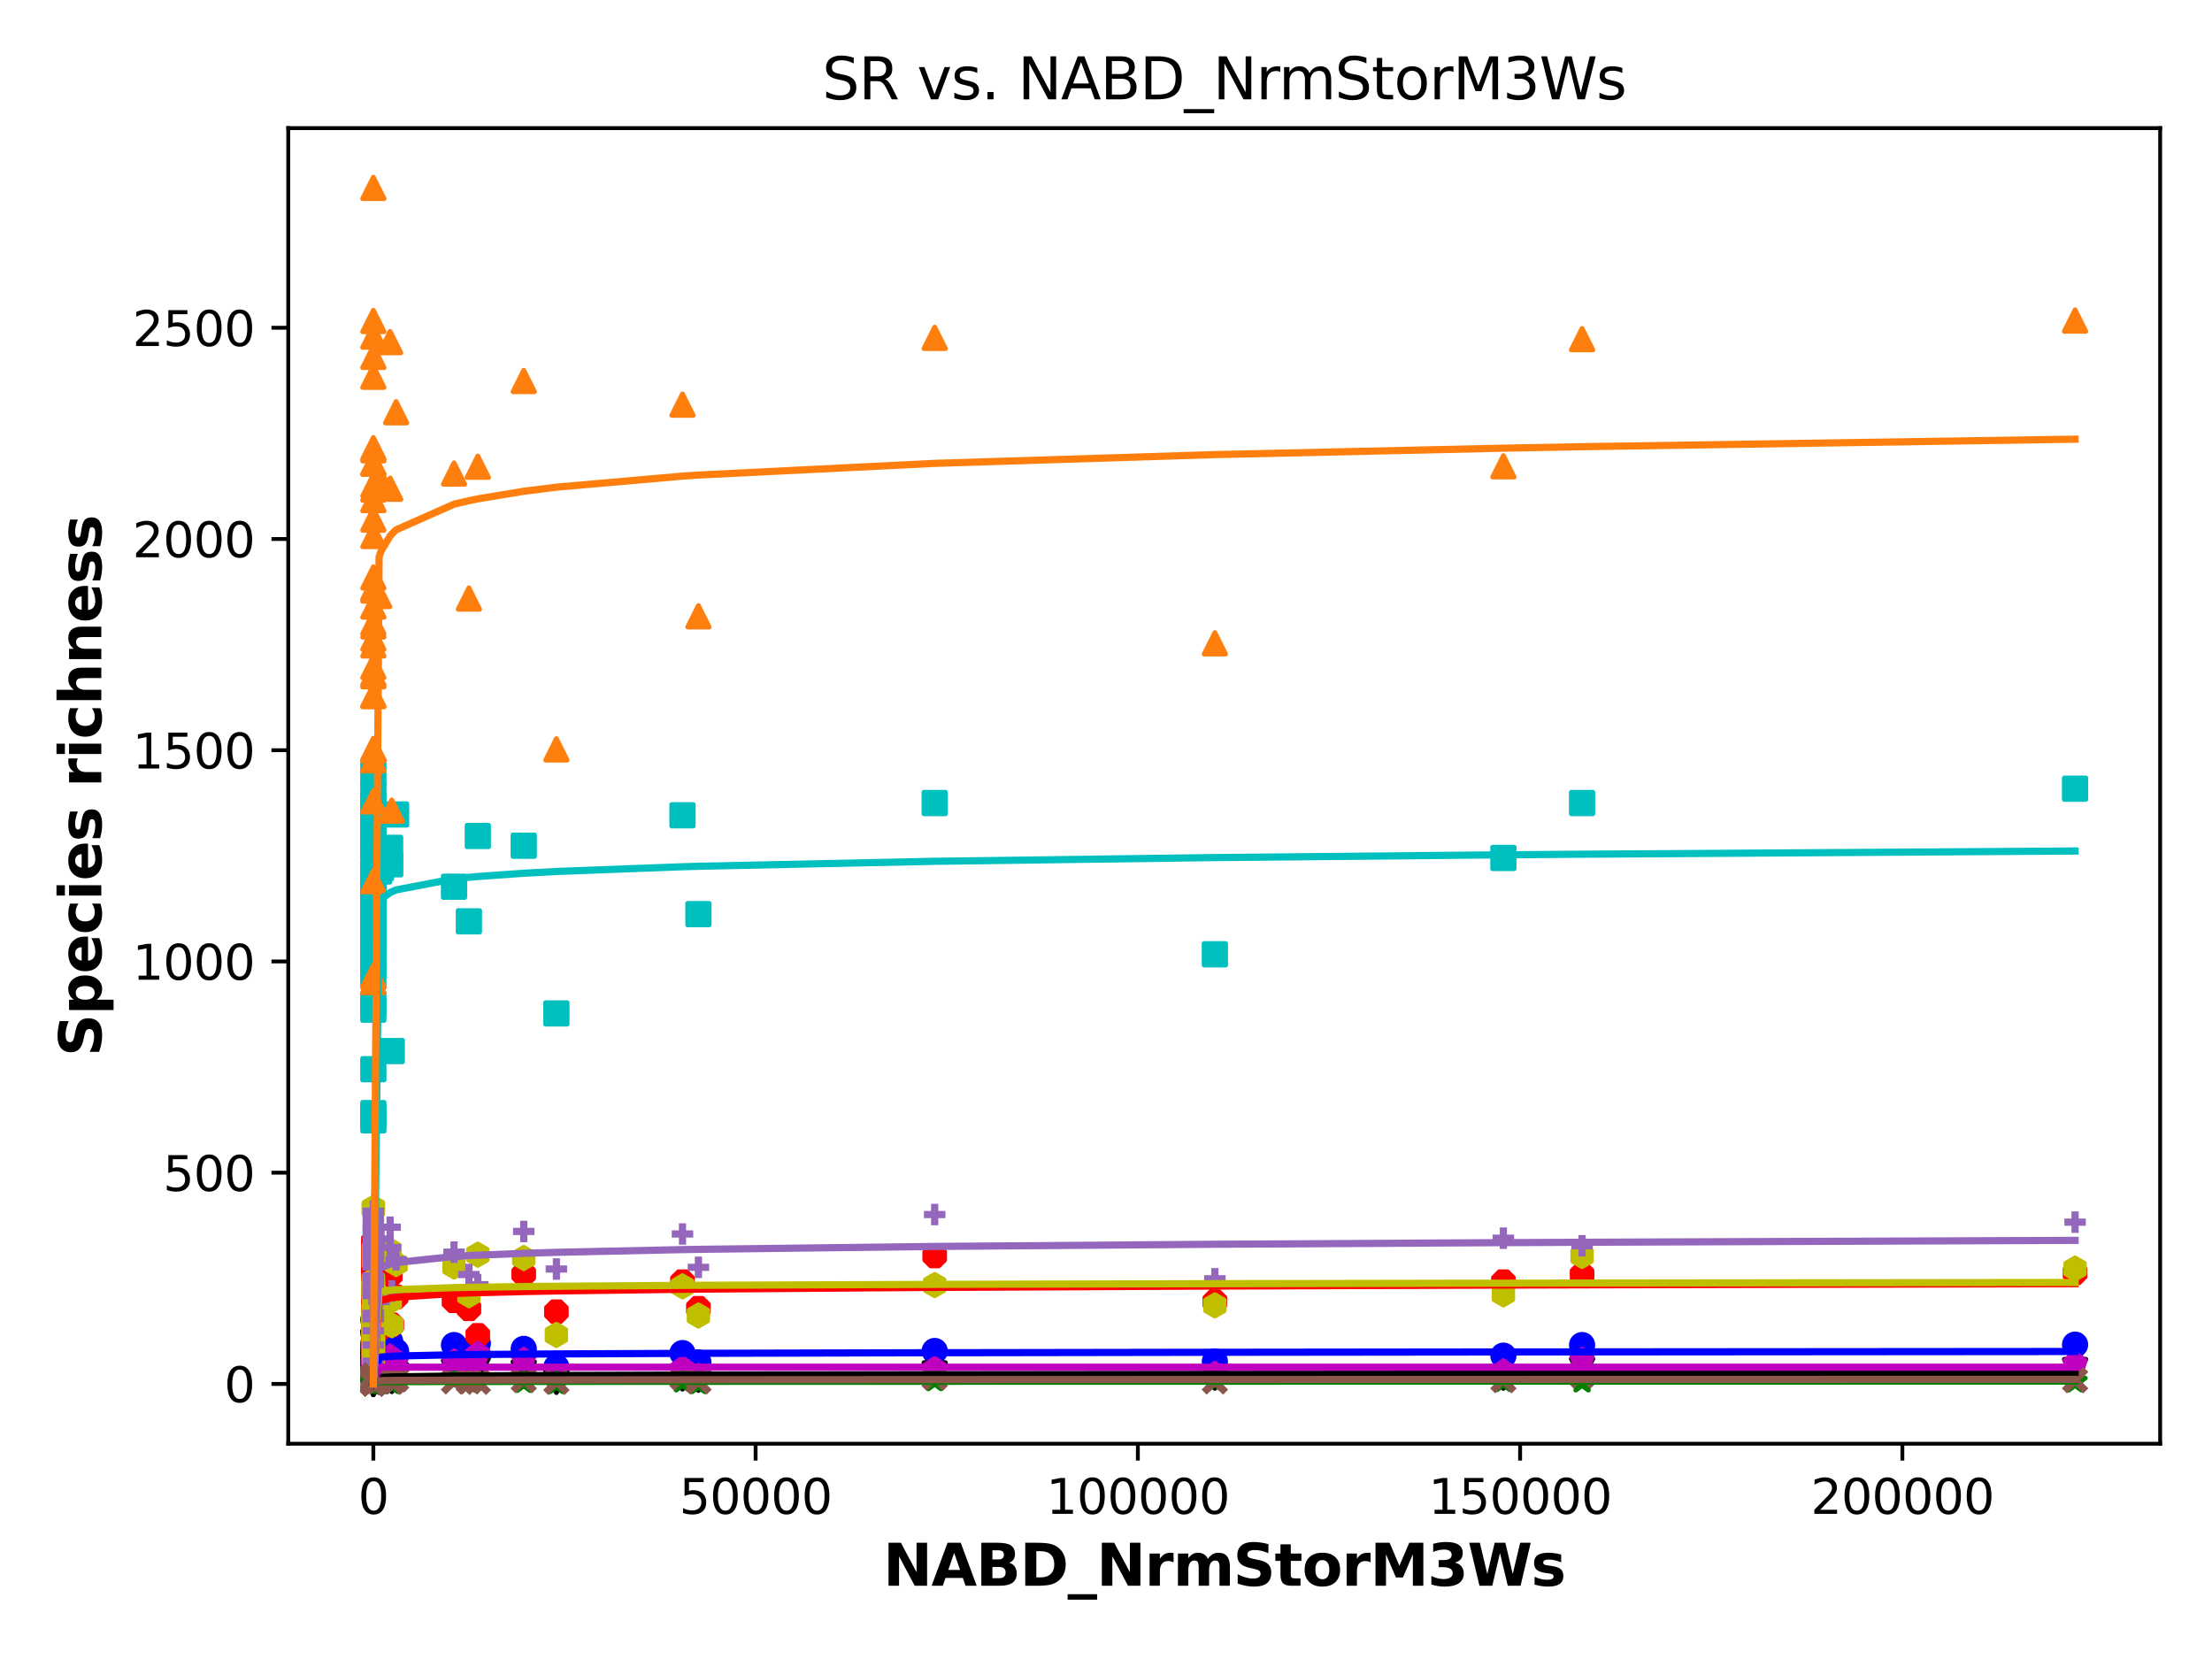 <?xml version="1.0" encoding="utf-8" standalone="no"?>
<!DOCTYPE svg PUBLIC "-//W3C//DTD SVG 1.1//EN"
  "http://www.w3.org/Graphics/SVG/1.1/DTD/svg11.dtd">
<svg xmlns:xlink="http://www.w3.org/1999/xlink" width="460.8pt" height="345.6pt" viewBox="0 0 460.8 345.6" xmlns="http://www.w3.org/2000/svg" version="1.1">
 <defs>
  <style type="text/css">*{stroke-linejoin: round; stroke-linecap: butt}</style>
 </defs>
 <g id="figure_1">
  <g id="patch_1">
   <path d="M 0 345.6 
L 460.8 345.6 
L 460.8 0 
L 0 0 
z
" style="fill: #ffffff"/>
  </g>
  <g id="axes_1">
   <g id="patch_2">
    <path d="M 60.05 300.76 
L 450 300.76 
L 450 26.689 
L 60.05 26.689 
z
" style="fill: #ffffff"/>
   </g>
   <g id="PathCollection_1">
    <defs>
     <path id="m60bc32559c" d="M 0 2.236 
C 0.593 2.236 1.162 2 1.581 1.581 
C 2 1.162 2.236 0.593 2.236 0 
C 2.236 -0.593 2 -1.162 1.581 -1.581 
C 1.162 -2 0.593 -2.236 0 -2.236 
C -0.593 -2.236 -1.162 -2 -1.581 -1.581 
C -2 -1.162 -2.236 -0.593 -2.236 0 
C -2.236 0.593 -2 1.162 -1.581 1.581 
C -1.162 2 -0.593 2.236 0 2.236 
z
" style="stroke: #0000ff"/>
    </defs>
    <g clip-path="url(#pf95005723b)">
     <use xlink:href="#m60bc32559c" x="77.775" y="283.198" style="fill: #0000ff; stroke: #0000ff"/>
     <use xlink:href="#m60bc32559c" x="77.775" y="285.046" style="fill: #0000ff; stroke: #0000ff"/>
     <use xlink:href="#m60bc32559c" x="142.173" y="281.878" style="fill: #0000ff; stroke: #0000ff"/>
     <use xlink:href="#m60bc32559c" x="81.268" y="279.413" style="fill: #0000ff; stroke: #0000ff"/>
     <use xlink:href="#m60bc32559c" x="77.775" y="284.254" style="fill: #0000ff; stroke: #0000ff"/>
     <use xlink:href="#m60bc32559c" x="77.775" y="283.638" style="fill: #0000ff; stroke: #0000ff"/>
     <use xlink:href="#m60bc32559c" x="109.105" y="280.997" style="fill: #0000ff; stroke: #0000ff"/>
     <use xlink:href="#m60bc32559c" x="77.775" y="286.542" style="fill: #0000ff; stroke: #0000ff"/>
     <use xlink:href="#m60bc32559c" x="81.297" y="282.582" style="fill: #0000ff; stroke: #0000ff"/>
     <use xlink:href="#m60bc32559c" x="194.713" y="281.437" style="fill: #0000ff; stroke: #0000ff"/>
     <use xlink:href="#m60bc32559c" x="329.577" y="280.205" style="fill: #0000ff; stroke: #0000ff"/>
     <use xlink:href="#m60bc32559c" x="77.775" y="284.782" style="fill: #0000ff; stroke: #0000ff"/>
     <use xlink:href="#m60bc32559c" x="77.775" y="284.078" style="fill: #0000ff; stroke: #0000ff"/>
     <use xlink:href="#m60bc32559c" x="77.775" y="285.046" style="fill: #0000ff; stroke: #0000ff"/>
     <use xlink:href="#m60bc32559c" x="77.775" y="285.134" style="fill: #0000ff; stroke: #0000ff"/>
     <use xlink:href="#m60bc32559c" x="77.775" y="287.51" style="fill: #0000ff; stroke: #0000ff"/>
     <use xlink:href="#m60bc32559c" x="77.775" y="285.486" style="fill: #0000ff; stroke: #0000ff"/>
     <use xlink:href="#m60bc32559c" x="77.775" y="283.374" style="fill: #0000ff; stroke: #0000ff"/>
     <use xlink:href="#m60bc32559c" x="77.775" y="285.75" style="fill: #0000ff; stroke: #0000ff"/>
     <use xlink:href="#m60bc32559c" x="77.775" y="283.99" style="fill: #0000ff; stroke: #0000ff"/>
     <use xlink:href="#m60bc32559c" x="77.775" y="286.014" style="fill: #0000ff; stroke: #0000ff"/>
     <use xlink:href="#m60bc32559c" x="77.775" y="274.925" style="fill: #0000ff; stroke: #0000ff"/>
     <use xlink:href="#m60bc32559c" x="81.616" y="284.782" style="fill: #0000ff; stroke: #0000ff"/>
     <use xlink:href="#m60bc32559c" x="77.775" y="284.254" style="fill: #0000ff; stroke: #0000ff"/>
     <use xlink:href="#m60bc32559c" x="77.775" y="283.99" style="fill: #0000ff; stroke: #0000ff"/>
     <use xlink:href="#m60bc32559c" x="77.775" y="284.078" style="fill: #0000ff; stroke: #0000ff"/>
     <use xlink:href="#m60bc32559c" x="432.275" y="280.117" style="fill: #0000ff; stroke: #0000ff"/>
     <use xlink:href="#m60bc32559c" x="253.078" y="283.638" style="fill: #0000ff; stroke: #0000ff"/>
     <use xlink:href="#m60bc32559c" x="77.775" y="279.853" style="fill: #0000ff; stroke: #0000ff"/>
     <use xlink:href="#m60bc32559c" x="77.775" y="282.142" style="fill: #0000ff; stroke: #0000ff"/>
     <use xlink:href="#m60bc32559c" x="145.491" y="283.814" style="fill: #0000ff; stroke: #0000ff"/>
     <use xlink:href="#m60bc32559c" x="77.775" y="282.23" style="fill: #0000ff; stroke: #0000ff"/>
     <use xlink:href="#m60bc32559c" x="79.369" y="283.726" style="fill: #0000ff; stroke: #0000ff"/>
     <use xlink:href="#m60bc32559c" x="97.679" y="283.638" style="fill: #0000ff; stroke: #0000ff"/>
     <use xlink:href="#m60bc32559c" x="313.183" y="282.406" style="fill: #0000ff; stroke: #0000ff"/>
     <use xlink:href="#m60bc32559c" x="77.775" y="286.542" style="fill: #0000ff; stroke: #0000ff"/>
     <use xlink:href="#m60bc32559c" x="77.775" y="285.486" style="fill: #0000ff; stroke: #0000ff"/>
     <use xlink:href="#m60bc32559c" x="77.775" y="285.662" style="fill: #0000ff; stroke: #0000ff"/>
     <use xlink:href="#m60bc32559c" x="77.775" y="286.366" style="fill: #0000ff; stroke: #0000ff"/>
     <use xlink:href="#m60bc32559c" x="77.775" y="283.814" style="fill: #0000ff; stroke: #0000ff"/>
     <use xlink:href="#m60bc32559c" x="77.775" y="281.525" style="fill: #0000ff; stroke: #0000ff"/>
     <use xlink:href="#m60bc32559c" x="115.906" y="284.782" style="fill: #0000ff; stroke: #0000ff"/>
     <use xlink:href="#m60bc32559c" x="77.775" y="282.582" style="fill: #0000ff; stroke: #0000ff"/>
     <use xlink:href="#m60bc32559c" x="94.58" y="280.205" style="fill: #0000ff; stroke: #0000ff"/>
     <use xlink:href="#m60bc32559c" x="82.516" y="281.525" style="fill: #0000ff; stroke: #0000ff"/>
     <use xlink:href="#m60bc32559c" x="77.775" y="280.645" style="fill: #0000ff; stroke: #0000ff"/>
     <use xlink:href="#m60bc32559c" x="77.775" y="280.997" style="fill: #0000ff; stroke: #0000ff"/>
     <use xlink:href="#m60bc32559c" x="77.775" y="286.19" style="fill: #0000ff; stroke: #0000ff"/>
     <use xlink:href="#m60bc32559c" x="77.775" y="286.982" style="fill: #0000ff; stroke: #0000ff"/>
     <use xlink:href="#m60bc32559c" x="77.775" y="284.078" style="fill: #0000ff; stroke: #0000ff"/>
     <use xlink:href="#m60bc32559c" x="77.775" y="277.653" style="fill: #0000ff; stroke: #0000ff"/>
     <use xlink:href="#m60bc32559c" x="78.971" y="283.462" style="fill: #0000ff; stroke: #0000ff"/>
     <use xlink:href="#m60bc32559c" x="77.775" y="283.814" style="fill: #0000ff; stroke: #0000ff"/>
     <use xlink:href="#m60bc32559c" x="99.536" y="279.853" style="fill: #0000ff; stroke: #0000ff"/>
    </g>
   </g>
   <g id="PathCollection_2">
    <defs>
     <path id="m3f91ed5b5a" d="M -0 2.236 
L 2.236 -2.236 
L -2.236 -2.236 
z
" style="stroke: #000000"/>
    </defs>
    <g clip-path="url(#pf95005723b)">
     <use xlink:href="#m3f91ed5b5a" x="77.775" y="287.158" style="stroke: #000000"/>
     <use xlink:href="#m3f91ed5b5a" x="77.775" y="287.686" style="stroke: #000000"/>
     <use xlink:href="#m3f91ed5b5a" x="142.173" y="287.158" style="stroke: #000000"/>
     <use xlink:href="#m3f91ed5b5a" x="81.268" y="284.342" style="stroke: #000000"/>
     <use xlink:href="#m3f91ed5b5a" x="77.775" y="287.334" style="stroke: #000000"/>
     <use xlink:href="#m3f91ed5b5a" x="77.775" y="286.982" style="stroke: #000000"/>
     <use xlink:href="#m3f91ed5b5a" x="109.105" y="285.926" style="stroke: #000000"/>
     <use xlink:href="#m3f91ed5b5a" x="77.775" y="287.862" style="stroke: #000000"/>
     <use xlink:href="#m3f91ed5b5a" x="81.297" y="287.07" style="stroke: #000000"/>
     <use xlink:href="#m3f91ed5b5a" x="194.713" y="286.102" style="stroke: #000000"/>
     <use xlink:href="#m3f91ed5b5a" x="329.577" y="285.31" style="stroke: #000000"/>
     <use xlink:href="#m3f91ed5b5a" x="77.775" y="287.95" style="stroke: #000000"/>
     <use xlink:href="#m3f91ed5b5a" x="77.775" y="287.686" style="stroke: #000000"/>
     <use xlink:href="#m3f91ed5b5a" x="77.775" y="287.95" style="stroke: #000000"/>
     <use xlink:href="#m3f91ed5b5a" x="77.775" y="288.126" style="stroke: #000000"/>
     <use xlink:href="#m3f91ed5b5a" x="77.775" y="287.862" style="stroke: #000000"/>
     <use xlink:href="#m3f91ed5b5a" x="77.775" y="287.95" style="stroke: #000000"/>
     <use xlink:href="#m3f91ed5b5a" x="77.775" y="287.51" style="stroke: #000000"/>
     <use xlink:href="#m3f91ed5b5a" x="77.775" y="288.038" style="stroke: #000000"/>
     <use xlink:href="#m3f91ed5b5a" x="77.775" y="286.806" style="stroke: #000000"/>
     <use xlink:href="#m3f91ed5b5a" x="77.775" y="288.126" style="stroke: #000000"/>
     <use xlink:href="#m3f91ed5b5a" x="77.775" y="279.589" style="stroke: #000000"/>
     <use xlink:href="#m3f91ed5b5a" x="81.616" y="287.686" style="stroke: #000000"/>
     <use xlink:href="#m3f91ed5b5a" x="77.775" y="286.542" style="stroke: #000000"/>
     <use xlink:href="#m3f91ed5b5a" x="77.775" y="286.894" style="stroke: #000000"/>
     <use xlink:href="#m3f91ed5b5a" x="77.775" y="287.95" style="stroke: #000000"/>
     <use xlink:href="#m3f91ed5b5a" x="432.275" y="285.398" style="stroke: #000000"/>
     <use xlink:href="#m3f91ed5b5a" x="253.078" y="286.982" style="stroke: #000000"/>
     <use xlink:href="#m3f91ed5b5a" x="77.775" y="284.254" style="stroke: #000000"/>
     <use xlink:href="#m3f91ed5b5a" x="77.775" y="286.806" style="stroke: #000000"/>
     <use xlink:href="#m3f91ed5b5a" x="145.491" y="287.422" style="stroke: #000000"/>
     <use xlink:href="#m3f91ed5b5a" x="77.775" y="286.63" style="stroke: #000000"/>
     <use xlink:href="#m3f91ed5b5a" x="79.369" y="287.598" style="stroke: #000000"/>
     <use xlink:href="#m3f91ed5b5a" x="97.679" y="287.51" style="stroke: #000000"/>
     <use xlink:href="#m3f91ed5b5a" x="313.183" y="286.982" style="stroke: #000000"/>
     <use xlink:href="#m3f91ed5b5a" x="77.775" y="288.302" style="stroke: #000000"/>
     <use xlink:href="#m3f91ed5b5a" x="77.775" y="288.214" style="stroke: #000000"/>
     <use xlink:href="#m3f91ed5b5a" x="77.775" y="287.95" style="stroke: #000000"/>
     <use xlink:href="#m3f91ed5b5a" x="77.775" y="288.038" style="stroke: #000000"/>
     <use xlink:href="#m3f91ed5b5a" x="77.775" y="287.686" style="stroke: #000000"/>
     <use xlink:href="#m3f91ed5b5a" x="77.775" y="286.278" style="stroke: #000000"/>
     <use xlink:href="#m3f91ed5b5a" x="115.906" y="287.862" style="stroke: #000000"/>
     <use xlink:href="#m3f91ed5b5a" x="77.775" y="287.422" style="stroke: #000000"/>
     <use xlink:href="#m3f91ed5b5a" x="94.58" y="285.662" style="stroke: #000000"/>
     <use xlink:href="#m3f91ed5b5a" x="82.516" y="286.454" style="stroke: #000000"/>
     <use xlink:href="#m3f91ed5b5a" x="77.775" y="286.454" style="stroke: #000000"/>
     <use xlink:href="#m3f91ed5b5a" x="77.775" y="284.958" style="stroke: #000000"/>
     <use xlink:href="#m3f91ed5b5a" x="77.775" y="288.038" style="stroke: #000000"/>
     <use xlink:href="#m3f91ed5b5a" x="77.775" y="288.302" style="stroke: #000000"/>
     <use xlink:href="#m3f91ed5b5a" x="77.775" y="287.774" style="stroke: #000000"/>
     <use xlink:href="#m3f91ed5b5a" x="77.775" y="283.902" style="stroke: #000000"/>
     <use xlink:href="#m3f91ed5b5a" x="78.971" y="287.862" style="stroke: #000000"/>
     <use xlink:href="#m3f91ed5b5a" x="77.775" y="287.774" style="stroke: #000000"/>
     <use xlink:href="#m3f91ed5b5a" x="99.536" y="285.222" style="stroke: #000000"/>
    </g>
   </g>
   <g id="PathCollection_3">
    <defs>
     <path id="mceb8af5378" d="M -0.856 -2.066 
L -2.066 -0.856 
L -2.066 0.856 
L -0.856 2.066 
L 0.856 2.066 
L 2.066 0.856 
L 2.066 -0.856 
L 0.856 -2.066 
z
" style="stroke: #ff0000"/>
    </defs>
    <g clip-path="url(#pf95005723b)">
     <use xlink:href="#mceb8af5378" x="77.775" y="275.717" style="fill: #ff0000; stroke: #ff0000"/>
     <use xlink:href="#mceb8af5378" x="77.775" y="271.052" style="fill: #ff0000; stroke: #ff0000"/>
     <use xlink:href="#mceb8af5378" x="142.173" y="267.004" style="fill: #ff0000; stroke: #ff0000"/>
     <use xlink:href="#mceb8af5378" x="81.268" y="264.012" style="fill: #ff0000; stroke: #ff0000"/>
     <use xlink:href="#mceb8af5378" x="77.775" y="264.276" style="fill: #ff0000; stroke: #ff0000"/>
     <use xlink:href="#mceb8af5378" x="77.775" y="284.694" style="fill: #ff0000; stroke: #ff0000"/>
     <use xlink:href="#mceb8af5378" x="109.105" y="265.42" style="fill: #ff0000; stroke: #ff0000"/>
     <use xlink:href="#mceb8af5378" x="77.775" y="283.814" style="fill: #ff0000; stroke: #ff0000"/>
     <use xlink:href="#mceb8af5378" x="81.297" y="265.684" style="fill: #ff0000; stroke: #ff0000"/>
     <use xlink:href="#mceb8af5378" x="194.713" y="261.635" style="fill: #ff0000; stroke: #ff0000"/>
     <use xlink:href="#mceb8af5378" x="329.577" y="265.508" style="fill: #ff0000; stroke: #ff0000"/>
     <use xlink:href="#mceb8af5378" x="77.775" y="273.693" style="fill: #ff0000; stroke: #ff0000"/>
     <use xlink:href="#mceb8af5378" x="77.775" y="268.324" style="fill: #ff0000; stroke: #ff0000"/>
     <use xlink:href="#mceb8af5378" x="77.775" y="272.548" style="fill: #ff0000; stroke: #ff0000"/>
     <use xlink:href="#mceb8af5378" x="77.775" y="275.277" style="fill: #ff0000; stroke: #ff0000"/>
     <use xlink:href="#mceb8af5378" x="77.775" y="277.389" style="fill: #ff0000; stroke: #ff0000"/>
     <use xlink:href="#mceb8af5378" x="77.775" y="280.645" style="fill: #ff0000; stroke: #ff0000"/>
     <use xlink:href="#mceb8af5378" x="77.775" y="264.892" style="fill: #ff0000; stroke: #ff0000"/>
     <use xlink:href="#mceb8af5378" x="77.775" y="275.013" style="fill: #ff0000; stroke: #ff0000"/>
     <use xlink:href="#mceb8af5378" x="77.775" y="262.075" style="fill: #ff0000; stroke: #ff0000"/>
     <use xlink:href="#mceb8af5378" x="77.775" y="283.814" style="fill: #ff0000; stroke: #ff0000"/>
     <use xlink:href="#mceb8af5378" x="77.775" y="262.427" style="fill: #ff0000; stroke: #ff0000"/>
     <use xlink:href="#mceb8af5378" x="81.616" y="275.981" style="fill: #ff0000; stroke: #ff0000"/>
     <use xlink:href="#mceb8af5378" x="77.775" y="281.613" style="fill: #ff0000; stroke: #ff0000"/>
     <use xlink:href="#mceb8af5378" x="77.775" y="263.924" style="fill: #ff0000; stroke: #ff0000"/>
     <use xlink:href="#mceb8af5378" x="77.775" y="271.756" style="fill: #ff0000; stroke: #ff0000"/>
     <use xlink:href="#mceb8af5378" x="432.275" y="265.156" style="fill: #ff0000; stroke: #ff0000"/>
     <use xlink:href="#mceb8af5378" x="253.078" y="271.14" style="fill: #ff0000; stroke: #ff0000"/>
     <use xlink:href="#mceb8af5378" x="77.775" y="271.668" style="fill: #ff0000; stroke: #ff0000"/>
     <use xlink:href="#mceb8af5378" x="77.775" y="270.7" style="fill: #ff0000; stroke: #ff0000"/>
     <use xlink:href="#mceb8af5378" x="145.491" y="272.548" style="fill: #ff0000; stroke: #ff0000"/>
     <use xlink:href="#mceb8af5378" x="77.775" y="265.684" style="fill: #ff0000; stroke: #ff0000"/>
     <use xlink:href="#mceb8af5378" x="79.369" y="262.163" style="fill: #ff0000; stroke: #ff0000"/>
     <use xlink:href="#mceb8af5378" x="97.679" y="272.636" style="fill: #ff0000; stroke: #ff0000"/>
     <use xlink:href="#mceb8af5378" x="313.183" y="267.004" style="fill: #ff0000; stroke: #ff0000"/>
     <use xlink:href="#mceb8af5378" x="77.775" y="283.374" style="fill: #ff0000; stroke: #ff0000"/>
     <use xlink:href="#mceb8af5378" x="77.775" y="274.485" style="fill: #ff0000; stroke: #ff0000"/>
     <use xlink:href="#mceb8af5378" x="77.775" y="268.412" style="fill: #ff0000; stroke: #ff0000"/>
     <use xlink:href="#mceb8af5378" x="77.775" y="278.709" style="fill: #ff0000; stroke: #ff0000"/>
     <use xlink:href="#mceb8af5378" x="77.775" y="273.781" style="fill: #ff0000; stroke: #ff0000"/>
     <use xlink:href="#mceb8af5378" x="77.775" y="258.643" style="fill: #ff0000; stroke: #ff0000"/>
     <use xlink:href="#mceb8af5378" x="115.906" y="273.253" style="fill: #ff0000; stroke: #ff0000"/>
     <use xlink:href="#mceb8af5378" x="77.775" y="265.596" style="fill: #ff0000; stroke: #ff0000"/>
     <use xlink:href="#mceb8af5378" x="94.58" y="270.964" style="fill: #ff0000; stroke: #ff0000"/>
     <use xlink:href="#mceb8af5378" x="82.516" y="270.172" style="fill: #ff0000; stroke: #ff0000"/>
     <use xlink:href="#mceb8af5378" x="77.775" y="268.764" style="fill: #ff0000; stroke: #ff0000"/>
     <use xlink:href="#mceb8af5378" x="77.775" y="265.948" style="fill: #ff0000; stroke: #ff0000"/>
     <use xlink:href="#mceb8af5378" x="77.775" y="273.253" style="fill: #ff0000; stroke: #ff0000"/>
     <use xlink:href="#mceb8af5378" x="77.775" y="282.582" style="fill: #ff0000; stroke: #ff0000"/>
     <use xlink:href="#mceb8af5378" x="77.775" y="259.875" style="fill: #ff0000; stroke: #ff0000"/>
     <use xlink:href="#mceb8af5378" x="77.775" y="262.603" style="fill: #ff0000; stroke: #ff0000"/>
     <use xlink:href="#mceb8af5378" x="78.971" y="276.949" style="fill: #ff0000; stroke: #ff0000"/>
     <use xlink:href="#mceb8af5378" x="77.775" y="282.582" style="fill: #ff0000; stroke: #ff0000"/>
     <use xlink:href="#mceb8af5378" x="99.536" y="278.181" style="fill: #ff0000; stroke: #ff0000"/>
    </g>
   </g>
   <g id="PathCollection_4">
    <defs>
     <path id="m6b349a0027" d="M -2.236 2.236 
L 2.236 2.236 
L 2.236 -2.236 
L -2.236 -2.236 
z
" style="stroke: #00bfbf"/>
    </defs>
    <g clip-path="url(#pf95005723b)">
     <use xlink:href="#m6b349a0027" x="77.775" y="189.731" style="fill: #00bfbf; stroke: #00bfbf"/>
     <use xlink:href="#m6b349a0027" x="77.775" y="197.3" style="fill: #00bfbf; stroke: #00bfbf"/>
     <use xlink:href="#m6b349a0027" x="142.173" y="169.841" style="fill: #00bfbf; stroke: #00bfbf"/>
     <use xlink:href="#m6b349a0027" x="81.268" y="176.618" style="fill: #00bfbf; stroke: #00bfbf"/>
     <use xlink:href="#m6b349a0027" x="77.775" y="187.971" style="fill: #00bfbf; stroke: #00bfbf"/>
     <use xlink:href="#m6b349a0027" x="77.775" y="202.933" style="fill: #00bfbf; stroke: #00bfbf"/>
     <use xlink:href="#m6b349a0027" x="109.105" y="176.178" style="fill: #00bfbf; stroke: #00bfbf"/>
     <use xlink:href="#m6b349a0027" x="77.775" y="187.619" style="fill: #00bfbf; stroke: #00bfbf"/>
     <use xlink:href="#m6b349a0027" x="81.297" y="180.05" style="fill: #00bfbf; stroke: #00bfbf"/>
     <use xlink:href="#m6b349a0027" x="194.713" y="167.289" style="fill: #00bfbf; stroke: #00bfbf"/>
     <use xlink:href="#m6b349a0027" x="329.577" y="167.289" style="fill: #00bfbf; stroke: #00bfbf"/>
     <use xlink:href="#m6b349a0027" x="77.775" y="209.093" style="fill: #00bfbf; stroke: #00bfbf"/>
     <use xlink:href="#m6b349a0027" x="77.775" y="189.643" style="fill: #00bfbf; stroke: #00bfbf"/>
     <use xlink:href="#m6b349a0027" x="77.775" y="210.326" style="fill: #00bfbf; stroke: #00bfbf"/>
     <use xlink:href="#m6b349a0027" x="77.775" y="190.347" style="fill: #00bfbf; stroke: #00bfbf"/>
     <use xlink:href="#m6b349a0027" x="77.775" y="181.898" style="fill: #00bfbf; stroke: #00bfbf"/>
     <use xlink:href="#m6b349a0027" x="77.775" y="222.735" style="fill: #00bfbf; stroke: #00bfbf"/>
     <use xlink:href="#m6b349a0027" x="77.775" y="184.891" style="fill: #00bfbf; stroke: #00bfbf"/>
     <use xlink:href="#m6b349a0027" x="77.775" y="192.548" style="fill: #00bfbf; stroke: #00bfbf"/>
     <use xlink:href="#m6b349a0027" x="77.775" y="179.698" style="fill: #00bfbf; stroke: #00bfbf"/>
     <use xlink:href="#m6b349a0027" x="77.775" y="231.888" style="fill: #00bfbf; stroke: #00bfbf"/>
     <use xlink:href="#m6b349a0027" x="77.775" y="165.441" style="fill: #00bfbf; stroke: #00bfbf"/>
     <use xlink:href="#m6b349a0027" x="81.616" y="218.951" style="fill: #00bfbf; stroke: #00bfbf"/>
     <use xlink:href="#m6b349a0027" x="77.775" y="169.137" style="fill: #00bfbf; stroke: #00bfbf"/>
     <use xlink:href="#m6b349a0027" x="77.775" y="185.067" style="fill: #00bfbf; stroke: #00bfbf"/>
     <use xlink:href="#m6b349a0027" x="77.775" y="193.34" style="fill: #00bfbf; stroke: #00bfbf"/>
     <use xlink:href="#m6b349a0027" x="432.275" y="164.296" style="fill: #00bfbf; stroke: #00bfbf"/>
     <use xlink:href="#m6b349a0027" x="253.078" y="198.796" style="fill: #00bfbf; stroke: #00bfbf"/>
     <use xlink:href="#m6b349a0027" x="77.775" y="161.216" style="fill: #00bfbf; stroke: #00bfbf"/>
     <use xlink:href="#m6b349a0027" x="77.775" y="176.354" style="fill: #00bfbf; stroke: #00bfbf"/>
     <use xlink:href="#m6b349a0027" x="145.491" y="190.435" style="fill: #00bfbf; stroke: #00bfbf"/>
     <use xlink:href="#m6b349a0027" x="77.775" y="183.747" style="fill: #00bfbf; stroke: #00bfbf"/>
     <use xlink:href="#m6b349a0027" x="79.369" y="180.842" style="fill: #00bfbf; stroke: #00bfbf"/>
     <use xlink:href="#m6b349a0027" x="97.679" y="191.932" style="fill: #00bfbf; stroke: #00bfbf"/>
     <use xlink:href="#m6b349a0027" x="313.183" y="178.73" style="fill: #00bfbf; stroke: #00bfbf"/>
     <use xlink:href="#m6b349a0027" x="77.775" y="233.384" style="fill: #00bfbf; stroke: #00bfbf"/>
     <use xlink:href="#m6b349a0027" x="77.775" y="201.437" style="fill: #00bfbf; stroke: #00bfbf"/>
     <use xlink:href="#m6b349a0027" x="77.775" y="196.156" style="fill: #00bfbf; stroke: #00bfbf"/>
     <use xlink:href="#m6b349a0027" x="77.775" y="200.38" style="fill: #00bfbf; stroke: #00bfbf"/>
     <use xlink:href="#m6b349a0027" x="77.775" y="185.243" style="fill: #00bfbf; stroke: #00bfbf"/>
     <use xlink:href="#m6b349a0027" x="77.775" y="173.097" style="fill: #00bfbf; stroke: #00bfbf"/>
     <use xlink:href="#m6b349a0027" x="115.906" y="211.118" style="fill: #00bfbf; stroke: #00bfbf"/>
     <use xlink:href="#m6b349a0027" x="77.775" y="186.651" style="fill: #00bfbf; stroke: #00bfbf"/>
     <use xlink:href="#m6b349a0027" x="94.58" y="184.715" style="fill: #00bfbf; stroke: #00bfbf"/>
     <use xlink:href="#m6b349a0027" x="82.516" y="169.665" style="fill: #00bfbf; stroke: #00bfbf"/>
     <use xlink:href="#m6b349a0027" x="77.775" y="183.923" style="fill: #00bfbf; stroke: #00bfbf"/>
     <use xlink:href="#m6b349a0027" x="77.775" y="167.553" style="fill: #00bfbf; stroke: #00bfbf"/>
     <use xlink:href="#m6b349a0027" x="77.775" y="195.364" style="fill: #00bfbf; stroke: #00bfbf"/>
     <use xlink:href="#m6b349a0027" x="77.775" y="232.416" style="fill: #00bfbf; stroke: #00bfbf"/>
     <use xlink:href="#m6b349a0027" x="77.775" y="176.178" style="fill: #00bfbf; stroke: #00bfbf"/>
     <use xlink:href="#m6b349a0027" x="77.775" y="172.305" style="fill: #00bfbf; stroke: #00bfbf"/>
     <use xlink:href="#m6b349a0027" x="78.971" y="181.546" style="fill: #00bfbf; stroke: #00bfbf"/>
     <use xlink:href="#m6b349a0027" x="77.775" y="191.932" style="fill: #00bfbf; stroke: #00bfbf"/>
     <use xlink:href="#m6b349a0027" x="99.536" y="174.154" style="fill: #00bfbf; stroke: #00bfbf"/>
    </g>
   </g>
   <g id="PathCollection_5">
    <defs>
     <path id="m037115ec83" d="M 0 -2.236 
L -2.127 -0.691 
L -1.314 1.809 
L 1.314 1.809 
L 2.127 -0.691 
z
" style="stroke: #bf00bf"/>
    </defs>
    <g clip-path="url(#pf95005723b)">
     <use xlink:href="#m037115ec83" x="77.775" y="283.902" style="fill: #bf00bf; stroke: #bf00bf"/>
     <use xlink:href="#m037115ec83" x="77.775" y="286.19" style="fill: #bf00bf; stroke: #bf00bf"/>
     <use xlink:href="#m037115ec83" x="142.173" y="285.046" style="fill: #bf00bf; stroke: #bf00bf"/>
     <use xlink:href="#m037115ec83" x="81.268" y="282.582" style="fill: #bf00bf; stroke: #bf00bf"/>
     <use xlink:href="#m037115ec83" x="77.775" y="286.63" style="fill: #bf00bf; stroke: #bf00bf"/>
     <use xlink:href="#m037115ec83" x="77.775" y="285.662" style="fill: #bf00bf; stroke: #bf00bf"/>
     <use xlink:href="#m037115ec83" x="109.105" y="283.286" style="fill: #bf00bf; stroke: #bf00bf"/>
     <use xlink:href="#m037115ec83" x="77.775" y="285.926" style="fill: #bf00bf; stroke: #bf00bf"/>
     <use xlink:href="#m037115ec83" x="81.297" y="286.454" style="fill: #bf00bf; stroke: #bf00bf"/>
     <use xlink:href="#m037115ec83" x="194.713" y="285.134" style="fill: #bf00bf; stroke: #bf00bf"/>
     <use xlink:href="#m037115ec83" x="329.577" y="283.286" style="fill: #bf00bf; stroke: #bf00bf"/>
     <use xlink:href="#m037115ec83" x="77.775" y="286.366" style="fill: #bf00bf; stroke: #bf00bf"/>
     <use xlink:href="#m037115ec83" x="77.775" y="286.366" style="fill: #bf00bf; stroke: #bf00bf"/>
     <use xlink:href="#m037115ec83" x="77.775" y="286.982" style="fill: #bf00bf; stroke: #bf00bf"/>
     <use xlink:href="#m037115ec83" x="77.775" y="286.982" style="fill: #bf00bf; stroke: #bf00bf"/>
     <use xlink:href="#m037115ec83" x="77.775" y="286.982" style="fill: #bf00bf; stroke: #bf00bf"/>
     <use xlink:href="#m037115ec83" x="77.775" y="285.75" style="fill: #bf00bf; stroke: #bf00bf"/>
     <use xlink:href="#m037115ec83" x="77.775" y="284.518" style="fill: #bf00bf; stroke: #bf00bf"/>
     <use xlink:href="#m037115ec83" x="77.775" y="286.542" style="fill: #bf00bf; stroke: #bf00bf"/>
     <use xlink:href="#m037115ec83" x="77.775" y="286.454" style="fill: #bf00bf; stroke: #bf00bf"/>
     <use xlink:href="#m037115ec83" x="77.775" y="286.894" style="fill: #bf00bf; stroke: #bf00bf"/>
     <use xlink:href="#m037115ec83" x="77.775" y="281.085" style="fill: #bf00bf; stroke: #bf00bf"/>
     <use xlink:href="#m037115ec83" x="81.616" y="286.894" style="fill: #bf00bf; stroke: #bf00bf"/>
     <use xlink:href="#m037115ec83" x="77.775" y="285.486" style="fill: #bf00bf; stroke: #bf00bf"/>
     <use xlink:href="#m037115ec83" x="77.775" y="286.454" style="fill: #bf00bf; stroke: #bf00bf"/>
     <use xlink:href="#m037115ec83" x="77.775" y="285.75" style="fill: #bf00bf; stroke: #bf00bf"/>
     <use xlink:href="#m037115ec83" x="432.275" y="284.078" style="fill: #bf00bf; stroke: #bf00bf"/>
     <use xlink:href="#m037115ec83" x="253.078" y="286.19" style="fill: #bf00bf; stroke: #bf00bf"/>
     <use xlink:href="#m037115ec83" x="77.775" y="283.11" style="fill: #bf00bf; stroke: #bf00bf"/>
     <use xlink:href="#m037115ec83" x="77.775" y="285.926" style="fill: #bf00bf; stroke: #bf00bf"/>
     <use xlink:href="#m037115ec83" x="145.491" y="286.63" style="fill: #bf00bf; stroke: #bf00bf"/>
     <use xlink:href="#m037115ec83" x="77.775" y="285.838" style="fill: #bf00bf; stroke: #bf00bf"/>
     <use xlink:href="#m037115ec83" x="79.369" y="286.102" style="fill: #bf00bf; stroke: #bf00bf"/>
     <use xlink:href="#m037115ec83" x="97.679" y="284.43" style="fill: #bf00bf; stroke: #bf00bf"/>
     <use xlink:href="#m037115ec83" x="313.183" y="285.662" style="fill: #bf00bf; stroke: #bf00bf"/>
     <use xlink:href="#m037115ec83" x="77.775" y="286.542" style="fill: #bf00bf; stroke: #bf00bf"/>
     <use xlink:href="#m037115ec83" x="77.775" y="284.958" style="fill: #bf00bf; stroke: #bf00bf"/>
     <use xlink:href="#m037115ec83" x="77.775" y="286.19" style="fill: #bf00bf; stroke: #bf00bf"/>
     <use xlink:href="#m037115ec83" x="77.775" y="286.894" style="fill: #bf00bf; stroke: #bf00bf"/>
     <use xlink:href="#m037115ec83" x="77.775" y="286.278" style="fill: #bf00bf; stroke: #bf00bf"/>
     <use xlink:href="#m037115ec83" x="77.775" y="285.398" style="fill: #bf00bf; stroke: #bf00bf"/>
     <use xlink:href="#m037115ec83" x="115.906" y="287.07" style="fill: #bf00bf; stroke: #bf00bf"/>
     <use xlink:href="#m037115ec83" x="77.775" y="283.198" style="fill: #bf00bf; stroke: #bf00bf"/>
     <use xlink:href="#m037115ec83" x="94.58" y="283.638" style="fill: #bf00bf; stroke: #bf00bf"/>
     <use xlink:href="#m037115ec83" x="82.516" y="283.726" style="fill: #bf00bf; stroke: #bf00bf"/>
     <use xlink:href="#m037115ec83" x="77.775" y="285.31" style="fill: #bf00bf; stroke: #bf00bf"/>
     <use xlink:href="#m037115ec83" x="77.775" y="284.606" style="fill: #bf00bf; stroke: #bf00bf"/>
     <use xlink:href="#m037115ec83" x="77.775" y="286.454" style="fill: #bf00bf; stroke: #bf00bf"/>
     <use xlink:href="#m037115ec83" x="77.775" y="287.422" style="fill: #bf00bf; stroke: #bf00bf"/>
     <use xlink:href="#m037115ec83" x="77.775" y="285.662" style="fill: #bf00bf; stroke: #bf00bf"/>
     <use xlink:href="#m037115ec83" x="77.775" y="281.437" style="fill: #bf00bf; stroke: #bf00bf"/>
     <use xlink:href="#m037115ec83" x="78.971" y="284.342" style="fill: #bf00bf; stroke: #bf00bf"/>
     <use xlink:href="#m037115ec83" x="77.775" y="285.222" style="fill: #bf00bf; stroke: #bf00bf"/>
     <use xlink:href="#m037115ec83" x="99.536" y="282.054" style="fill: #bf00bf; stroke: #bf00bf"/>
    </g>
   </g>
   <g id="PathCollection_6">
    <defs>
     <path id="mebf515486f" d="M 0 -2.236 
L -0.502 -0.691 
L -2.127 -0.691 
L -0.812 0.264 
L -1.314 1.809 
L -0 0.854 
L 1.314 1.809 
L 0.812 0.264 
L 2.127 -0.691 
L 0.502 -0.691 
z
" style="stroke: #008000"/>
    </defs>
    <g clip-path="url(#pf95005723b)">
     <use xlink:href="#mebf515486f" x="77.775" y="287.686" style="fill: #008000; stroke: #008000"/>
     <use xlink:href="#mebf515486f" x="77.775" y="287.686" style="fill: #008000; stroke: #008000"/>
     <use xlink:href="#mebf515486f" x="142.173" y="287.774" style="fill: #008000; stroke: #008000"/>
     <use xlink:href="#mebf515486f" x="81.268" y="287.686" style="fill: #008000; stroke: #008000"/>
     <use xlink:href="#mebf515486f" x="77.775" y="287.774" style="fill: #008000; stroke: #008000"/>
     <use xlink:href="#mebf515486f" x="77.775" y="287.774" style="fill: #008000; stroke: #008000"/>
     <use xlink:href="#mebf515486f" x="109.105" y="287.862" style="fill: #008000; stroke: #008000"/>
     <use xlink:href="#mebf515486f" x="77.775" y="287.422" style="fill: #008000; stroke: #008000"/>
     <use xlink:href="#mebf515486f" x="81.297" y="287.95" style="fill: #008000; stroke: #008000"/>
     <use xlink:href="#mebf515486f" x="194.713" y="287.51" style="fill: #008000; stroke: #008000"/>
     <use xlink:href="#mebf515486f" x="329.577" y="287.774" style="fill: #008000; stroke: #008000"/>
     <use xlink:href="#mebf515486f" x="77.775" y="288.038" style="fill: #008000; stroke: #008000"/>
     <use xlink:href="#mebf515486f" x="77.775" y="287.95" style="fill: #008000; stroke: #008000"/>
     <use xlink:href="#mebf515486f" x="77.775" y="287.774" style="fill: #008000; stroke: #008000"/>
     <use xlink:href="#mebf515486f" x="77.775" y="287.95" style="fill: #008000; stroke: #008000"/>
     <use xlink:href="#mebf515486f" x="77.775" y="287.862" style="fill: #008000; stroke: #008000"/>
     <use xlink:href="#mebf515486f" x="77.775" y="287.334" style="fill: #008000; stroke: #008000"/>
     <use xlink:href="#mebf515486f" x="77.775" y="287.334" style="fill: #008000; stroke: #008000"/>
     <use xlink:href="#mebf515486f" x="77.775" y="287.774" style="fill: #008000; stroke: #008000"/>
     <use xlink:href="#mebf515486f" x="77.775" y="287.774" style="fill: #008000; stroke: #008000"/>
     <use xlink:href="#mebf515486f" x="77.775" y="287.95" style="fill: #008000; stroke: #008000"/>
     <use xlink:href="#mebf515486f" x="77.775" y="287.334" style="fill: #008000; stroke: #008000"/>
     <use xlink:href="#mebf515486f" x="81.616" y="288.126" style="fill: #008000; stroke: #008000"/>
     <use xlink:href="#mebf515486f" x="77.775" y="287.51" style="fill: #008000; stroke: #008000"/>
     <use xlink:href="#mebf515486f" x="77.775" y="287.862" style="fill: #008000; stroke: #008000"/>
     <use xlink:href="#mebf515486f" x="77.775" y="287.862" style="fill: #008000; stroke: #008000"/>
     <use xlink:href="#mebf515486f" x="432.275" y="287.774" style="fill: #008000; stroke: #008000"/>
     <use xlink:href="#mebf515486f" x="253.078" y="287.598" style="fill: #008000; stroke: #008000"/>
     <use xlink:href="#mebf515486f" x="77.775" y="287.334" style="fill: #008000; stroke: #008000"/>
     <use xlink:href="#mebf515486f" x="77.775" y="287.598" style="fill: #008000; stroke: #008000"/>
     <use xlink:href="#mebf515486f" x="145.491" y="288.126" style="fill: #008000; stroke: #008000"/>
     <use xlink:href="#mebf515486f" x="77.775" y="288.038" style="fill: #008000; stroke: #008000"/>
     <use xlink:href="#mebf515486f" x="79.369" y="288.126" style="fill: #008000; stroke: #008000"/>
     <use xlink:href="#mebf515486f" x="97.679" y="287.862" style="fill: #008000; stroke: #008000"/>
     <use xlink:href="#mebf515486f" x="313.183" y="287.686" style="fill: #008000; stroke: #008000"/>
     <use xlink:href="#mebf515486f" x="77.775" y="287.95" style="fill: #008000; stroke: #008000"/>
     <use xlink:href="#mebf515486f" x="77.775" y="287.246" style="fill: #008000; stroke: #008000"/>
     <use xlink:href="#mebf515486f" x="77.775" y="287.95" style="fill: #008000; stroke: #008000"/>
     <use xlink:href="#mebf515486f" x="77.775" y="288.038" style="fill: #008000; stroke: #008000"/>
     <use xlink:href="#mebf515486f" x="77.775" y="287.862" style="fill: #008000; stroke: #008000"/>
     <use xlink:href="#mebf515486f" x="77.775" y="287.774" style="fill: #008000; stroke: #008000"/>
     <use xlink:href="#mebf515486f" x="115.906" y="288.126" style="fill: #008000; stroke: #008000"/>
     <use xlink:href="#mebf515486f" x="77.775" y="287.246" style="fill: #008000; stroke: #008000"/>
     <use xlink:href="#mebf515486f" x="94.58" y="287.422" style="fill: #008000; stroke: #008000"/>
     <use xlink:href="#mebf515486f" x="82.516" y="287.686" style="fill: #008000; stroke: #008000"/>
     <use xlink:href="#mebf515486f" x="77.775" y="287.862" style="fill: #008000; stroke: #008000"/>
     <use xlink:href="#mebf515486f" x="77.775" y="287.862" style="fill: #008000; stroke: #008000"/>
     <use xlink:href="#mebf515486f" x="77.775" y="287.686" style="fill: #008000; stroke: #008000"/>
     <use xlink:href="#mebf515486f" x="77.775" y="288.214" style="fill: #008000; stroke: #008000"/>
     <use xlink:href="#mebf515486f" x="77.775" y="287.774" style="fill: #008000; stroke: #008000"/>
     <use xlink:href="#mebf515486f" x="77.775" y="287.862" style="fill: #008000; stroke: #008000"/>
     <use xlink:href="#mebf515486f" x="78.971" y="287.598" style="fill: #008000; stroke: #008000"/>
     <use xlink:href="#mebf515486f" x="77.775" y="287.07" style="fill: #008000; stroke: #008000"/>
     <use xlink:href="#mebf515486f" x="99.536" y="287.334" style="fill: #008000; stroke: #008000"/>
    </g>
   </g>
   <g id="PathCollection_7">
    <defs>
     <path id="me3d0e7fd63" d="M 0 -2.236 
L -1.936 -1.118 
L -1.936 1.118 
L -0 2.236 
L 1.936 1.118 
L 1.936 -1.118 
z
" style="stroke: #bfbf00"/>
    </defs>
    <g clip-path="url(#pf95005723b)">
     <use xlink:href="#me3d0e7fd63" x="77.775" y="268.588" style="fill: #bfbf00; stroke: #bfbf00"/>
     <use xlink:href="#me3d0e7fd63" x="77.775" y="272.901" style="fill: #bfbf00; stroke: #bfbf00"/>
     <use xlink:href="#me3d0e7fd63" x="142.173" y="267.972" style="fill: #bfbf00; stroke: #bfbf00"/>
     <use xlink:href="#me3d0e7fd63" x="81.268" y="260.491" style="fill: #bfbf00; stroke: #bfbf00"/>
     <use xlink:href="#me3d0e7fd63" x="77.775" y="274.045" style="fill: #bfbf00; stroke: #bfbf00"/>
     <use xlink:href="#me3d0e7fd63" x="77.775" y="269.556" style="fill: #bfbf00; stroke: #bfbf00"/>
     <use xlink:href="#me3d0e7fd63" x="109.105" y="262.075" style="fill: #bfbf00; stroke: #bfbf00"/>
     <use xlink:href="#me3d0e7fd63" x="77.775" y="274.837" style="fill: #bfbf00; stroke: #bfbf00"/>
     <use xlink:href="#me3d0e7fd63" x="81.297" y="271.052" style="fill: #bfbf00; stroke: #bfbf00"/>
     <use xlink:href="#me3d0e7fd63" x="194.713" y="267.708" style="fill: #bfbf00; stroke: #bfbf00"/>
     <use xlink:href="#me3d0e7fd63" x="329.577" y="261.635" style="fill: #bfbf00; stroke: #bfbf00"/>
     <use xlink:href="#me3d0e7fd63" x="77.775" y="274.661" style="fill: #bfbf00; stroke: #bfbf00"/>
     <use xlink:href="#me3d0e7fd63" x="77.775" y="274.485" style="fill: #bfbf00; stroke: #bfbf00"/>
     <use xlink:href="#me3d0e7fd63" x="77.775" y="277.741" style="fill: #bfbf00; stroke: #bfbf00"/>
     <use xlink:href="#me3d0e7fd63" x="77.775" y="276.597" style="fill: #bfbf00; stroke: #bfbf00"/>
     <use xlink:href="#me3d0e7fd63" x="77.775" y="281.085" style="fill: #bfbf00; stroke: #bfbf00"/>
     <use xlink:href="#me3d0e7fd63" x="77.775" y="278.269" style="fill: #bfbf00; stroke: #bfbf00"/>
     <use xlink:href="#me3d0e7fd63" x="77.775" y="269.116" style="fill: #bfbf00; stroke: #bfbf00"/>
     <use xlink:href="#me3d0e7fd63" x="77.775" y="276.597" style="fill: #bfbf00; stroke: #bfbf00"/>
     <use xlink:href="#me3d0e7fd63" x="77.775" y="275.453" style="fill: #bfbf00; stroke: #bfbf00"/>
     <use xlink:href="#me3d0e7fd63" x="77.775" y="279.589" style="fill: #bfbf00; stroke: #bfbf00"/>
     <use xlink:href="#me3d0e7fd63" x="77.775" y="251.602" style="fill: #bfbf00; stroke: #bfbf00"/>
     <use xlink:href="#me3d0e7fd63" x="81.616" y="276.069" style="fill: #bfbf00; stroke: #bfbf00"/>
     <use xlink:href="#me3d0e7fd63" x="77.775" y="266.74" style="fill: #bfbf00; stroke: #bfbf00"/>
     <use xlink:href="#me3d0e7fd63" x="77.775" y="275.717" style="fill: #bfbf00; stroke: #bfbf00"/>
     <use xlink:href="#me3d0e7fd63" x="77.775" y="274.749" style="fill: #bfbf00; stroke: #bfbf00"/>
     <use xlink:href="#me3d0e7fd63" x="432.275" y="264.276" style="fill: #bfbf00; stroke: #bfbf00"/>
     <use xlink:href="#me3d0e7fd63" x="253.078" y="271.932" style="fill: #bfbf00; stroke: #bfbf00"/>
     <use xlink:href="#me3d0e7fd63" x="77.775" y="260.491" style="fill: #bfbf00; stroke: #bfbf00"/>
     <use xlink:href="#me3d0e7fd63" x="77.775" y="269.468" style="fill: #bfbf00; stroke: #bfbf00"/>
     <use xlink:href="#me3d0e7fd63" x="145.491" y="274.045" style="fill: #bfbf00; stroke: #bfbf00"/>
     <use xlink:href="#me3d0e7fd63" x="77.775" y="267.796" style="fill: #bfbf00; stroke: #bfbf00"/>
     <use xlink:href="#me3d0e7fd63" x="79.369" y="272.636" style="fill: #bfbf00; stroke: #bfbf00"/>
     <use xlink:href="#me3d0e7fd63" x="97.679" y="269.82" style="fill: #bfbf00; stroke: #bfbf00"/>
     <use xlink:href="#me3d0e7fd63" x="313.183" y="269.644" style="fill: #bfbf00; stroke: #bfbf00"/>
     <use xlink:href="#me3d0e7fd63" x="77.775" y="281.966" style="fill: #bfbf00; stroke: #bfbf00"/>
     <use xlink:href="#me3d0e7fd63" x="77.775" y="276.333" style="fill: #bfbf00; stroke: #bfbf00"/>
     <use xlink:href="#me3d0e7fd63" x="77.775" y="275.365" style="fill: #bfbf00; stroke: #bfbf00"/>
     <use xlink:href="#me3d0e7fd63" x="77.775" y="278.357" style="fill: #bfbf00; stroke: #bfbf00"/>
     <use xlink:href="#me3d0e7fd63" x="77.775" y="273.077" style="fill: #bfbf00; stroke: #bfbf00"/>
     <use xlink:href="#me3d0e7fd63" x="77.775" y="268.148" style="fill: #bfbf00; stroke: #bfbf00"/>
     <use xlink:href="#me3d0e7fd63" x="115.906" y="278.093" style="fill: #bfbf00; stroke: #bfbf00"/>
     <use xlink:href="#me3d0e7fd63" x="77.775" y="266.916" style="fill: #bfbf00; stroke: #bfbf00"/>
     <use xlink:href="#me3d0e7fd63" x="94.58" y="263.835" style="fill: #bfbf00; stroke: #bfbf00"/>
     <use xlink:href="#me3d0e7fd63" x="82.516" y="263.307" style="fill: #bfbf00; stroke: #bfbf00"/>
     <use xlink:href="#me3d0e7fd63" x="77.775" y="268.412" style="fill: #bfbf00; stroke: #bfbf00"/>
     <use xlink:href="#me3d0e7fd63" x="77.775" y="262.603" style="fill: #bfbf00; stroke: #bfbf00"/>
     <use xlink:href="#me3d0e7fd63" x="77.775" y="278.885" style="fill: #bfbf00; stroke: #bfbf00"/>
     <use xlink:href="#me3d0e7fd63" x="77.775" y="282.934" style="fill: #bfbf00; stroke: #bfbf00"/>
     <use xlink:href="#me3d0e7fd63" x="77.775" y="273.077" style="fill: #bfbf00; stroke: #bfbf00"/>
     <use xlink:href="#me3d0e7fd63" x="77.775" y="251.778" style="fill: #bfbf00; stroke: #bfbf00"/>
     <use xlink:href="#me3d0e7fd63" x="78.971" y="269.908" style="fill: #bfbf00; stroke: #bfbf00"/>
     <use xlink:href="#me3d0e7fd63" x="77.775" y="271.404" style="fill: #bfbf00; stroke: #bfbf00"/>
     <use xlink:href="#me3d0e7fd63" x="99.536" y="261.371" style="fill: #bfbf00; stroke: #bfbf00"/>
    </g>
   </g>
   <g id="PathCollection_8">
    <defs>
     <path id="md21a69d250" d="M -2.236 0 
L 2.236 0 
M 0 2.236 
L 0 -2.236 
" style="stroke: #9467bd; stroke-width: 1.5"/>
    </defs>
    <g clip-path="url(#pf95005723b)">
     <use xlink:href="#md21a69d250" x="77.775" y="268.852" style="fill: #9467bd; stroke: #9467bd; stroke-width: 1.5"/>
     <use xlink:href="#md21a69d250" x="77.775" y="265.948" style="fill: #9467bd; stroke: #9467bd; stroke-width: 1.5"/>
     <use xlink:href="#md21a69d250" x="142.173" y="257.059" style="fill: #9467bd; stroke: #9467bd; stroke-width: 1.5"/>
     <use xlink:href="#md21a69d250" x="81.268" y="255.651" style="fill: #9467bd; stroke: #9467bd; stroke-width: 1.5"/>
     <use xlink:href="#md21a69d250" x="77.775" y="258.379" style="fill: #9467bd; stroke: #9467bd; stroke-width: 1.5"/>
     <use xlink:href="#md21a69d250" x="77.775" y="284.166" style="fill: #9467bd; stroke: #9467bd; stroke-width: 1.5"/>
     <use xlink:href="#md21a69d250" x="109.105" y="256.531" style="fill: #9467bd; stroke: #9467bd; stroke-width: 1.5"/>
     <use xlink:href="#md21a69d250" x="77.775" y="283.55" style="fill: #9467bd; stroke: #9467bd; stroke-width: 1.5"/>
     <use xlink:href="#md21a69d250" x="81.297" y="259.875" style="fill: #9467bd; stroke: #9467bd; stroke-width: 1.5"/>
     <use xlink:href="#md21a69d250" x="194.713" y="253.01" style="fill: #9467bd; stroke: #9467bd; stroke-width: 1.5"/>
     <use xlink:href="#md21a69d250" x="329.577" y="259.523" style="fill: #9467bd; stroke: #9467bd; stroke-width: 1.5"/>
     <use xlink:href="#md21a69d250" x="77.775" y="269.908" style="fill: #9467bd; stroke: #9467bd; stroke-width: 1.5"/>
     <use xlink:href="#md21a69d250" x="77.775" y="260.579" style="fill: #9467bd; stroke: #9467bd; stroke-width: 1.5"/>
     <use xlink:href="#md21a69d250" x="77.775" y="266.3" style="fill: #9467bd; stroke: #9467bd; stroke-width: 1.5"/>
     <use xlink:href="#md21a69d250" x="77.775" y="261.811" style="fill: #9467bd; stroke: #9467bd; stroke-width: 1.5"/>
     <use xlink:href="#md21a69d250" x="77.775" y="269.468" style="fill: #9467bd; stroke: #9467bd; stroke-width: 1.5"/>
     <use xlink:href="#md21a69d250" x="77.775" y="273.605" style="fill: #9467bd; stroke: #9467bd; stroke-width: 1.5"/>
     <use xlink:href="#md21a69d250" x="77.775" y="260.227" style="fill: #9467bd; stroke: #9467bd; stroke-width: 1.5"/>
     <use xlink:href="#md21a69d250" x="77.775" y="267.092" style="fill: #9467bd; stroke: #9467bd; stroke-width: 1.5"/>
     <use xlink:href="#md21a69d250" x="77.775" y="253.626" style="fill: #9467bd; stroke: #9467bd; stroke-width: 1.5"/>
     <use xlink:href="#md21a69d250" x="77.775" y="277.213" style="fill: #9467bd; stroke: #9467bd; stroke-width: 1.5"/>
     <use xlink:href="#md21a69d250" x="77.775" y="255.739" style="fill: #9467bd; stroke: #9467bd; stroke-width: 1.5"/>
     <use xlink:href="#md21a69d250" x="81.616" y="268.94" style="fill: #9467bd; stroke: #9467bd; stroke-width: 1.5"/>
     <use xlink:href="#md21a69d250" x="77.775" y="280.205" style="fill: #9467bd; stroke: #9467bd; stroke-width: 1.5"/>
     <use xlink:href="#md21a69d250" x="77.775" y="257.235" style="fill: #9467bd; stroke: #9467bd; stroke-width: 1.5"/>
     <use xlink:href="#md21a69d250" x="77.775" y="263.483" style="fill: #9467bd; stroke: #9467bd; stroke-width: 1.5"/>
     <use xlink:href="#md21a69d250" x="432.275" y="254.594" style="fill: #9467bd; stroke: #9467bd; stroke-width: 1.5"/>
     <use xlink:href="#md21a69d250" x="253.078" y="266.388" style="fill: #9467bd; stroke: #9467bd; stroke-width: 1.5"/>
     <use xlink:href="#md21a69d250" x="77.775" y="260.843" style="fill: #9467bd; stroke: #9467bd; stroke-width: 1.5"/>
     <use xlink:href="#md21a69d250" x="77.775" y="254.682" style="fill: #9467bd; stroke: #9467bd; stroke-width: 1.5"/>
     <use xlink:href="#md21a69d250" x="145.491" y="264.012" style="fill: #9467bd; stroke: #9467bd; stroke-width: 1.5"/>
     <use xlink:href="#md21a69d250" x="77.775" y="259.523" style="fill: #9467bd; stroke: #9467bd; stroke-width: 1.5"/>
     <use xlink:href="#md21a69d250" x="79.369" y="258.115" style="fill: #9467bd; stroke: #9467bd; stroke-width: 1.5"/>
     <use xlink:href="#md21a69d250" x="97.679" y="265.508" style="fill: #9467bd; stroke: #9467bd; stroke-width: 1.5"/>
     <use xlink:href="#md21a69d250" x="313.183" y="257.939" style="fill: #9467bd; stroke: #9467bd; stroke-width: 1.5"/>
     <use xlink:href="#md21a69d250" x="77.775" y="273.693" style="fill: #9467bd; stroke: #9467bd; stroke-width: 1.5"/>
     <use xlink:href="#md21a69d250" x="77.775" y="265.772" style="fill: #9467bd; stroke: #9467bd; stroke-width: 1.5"/>
     <use xlink:href="#md21a69d250" x="77.775" y="261.107" style="fill: #9467bd; stroke: #9467bd; stroke-width: 1.5"/>
     <use xlink:href="#md21a69d250" x="77.775" y="268.412" style="fill: #9467bd; stroke: #9467bd; stroke-width: 1.5"/>
     <use xlink:href="#md21a69d250" x="77.775" y="263.924" style="fill: #9467bd; stroke: #9467bd; stroke-width: 1.5"/>
     <use xlink:href="#md21a69d250" x="77.775" y="252.306" style="fill: #9467bd; stroke: #9467bd; stroke-width: 1.5"/>
     <use xlink:href="#md21a69d250" x="115.906" y="264.364" style="fill: #9467bd; stroke: #9467bd; stroke-width: 1.5"/>
     <use xlink:href="#md21a69d250" x="77.775" y="256.091" style="fill: #9467bd; stroke: #9467bd; stroke-width: 1.5"/>
     <use xlink:href="#md21a69d250" x="94.58" y="260.843" style="fill: #9467bd; stroke: #9467bd; stroke-width: 1.5"/>
     <use xlink:href="#md21a69d250" x="82.516" y="262.427" style="fill: #9467bd; stroke: #9467bd; stroke-width: 1.5"/>
     <use xlink:href="#md21a69d250" x="77.775" y="261.459" style="fill: #9467bd; stroke: #9467bd; stroke-width: 1.5"/>
     <use xlink:href="#md21a69d250" x="77.775" y="262.603" style="fill: #9467bd; stroke: #9467bd; stroke-width: 1.5"/>
     <use xlink:href="#md21a69d250" x="77.775" y="261.635" style="fill: #9467bd; stroke: #9467bd; stroke-width: 1.5"/>
     <use xlink:href="#md21a69d250" x="77.775" y="273.957" style="fill: #9467bd; stroke: #9467bd; stroke-width: 1.5"/>
     <use xlink:href="#md21a69d250" x="77.775" y="258.203" style="fill: #9467bd; stroke: #9467bd; stroke-width: 1.5"/>
     <use xlink:href="#md21a69d250" x="77.775" y="268.06" style="fill: #9467bd; stroke: #9467bd; stroke-width: 1.5"/>
     <use xlink:href="#md21a69d250" x="78.971" y="271.14" style="fill: #9467bd; stroke: #9467bd; stroke-width: 1.5"/>
     <use xlink:href="#md21a69d250" x="77.775" y="274.749" style="fill: #9467bd; stroke: #9467bd; stroke-width: 1.5"/>
     <use xlink:href="#md21a69d250" x="99.536" y="267.62" style="fill: #9467bd; stroke: #9467bd; stroke-width: 1.5"/>
    </g>
   </g>
   <g id="PathCollection_9">
    <defs>
     <path id="m0a9eab59e2" d="M -2.236 2.236 
L 2.236 -2.236 
M -2.236 -2.236 
L 2.236 2.236 
" style="stroke: #8c564b; stroke-width: 1.5"/>
    </defs>
    <g clip-path="url(#pf95005723b)">
     <use xlink:href="#m0a9eab59e2" x="77.775" y="287.95" style="fill: #8c564b; stroke: #8c564b; stroke-width: 1.5"/>
     <use xlink:href="#m0a9eab59e2" x="77.775" y="287.07" style="fill: #8c564b; stroke: #8c564b; stroke-width: 1.5"/>
     <use xlink:href="#m0a9eab59e2" x="142.173" y="286.982" style="fill: #8c564b; stroke: #8c564b; stroke-width: 1.5"/>
     <use xlink:href="#m0a9eab59e2" x="81.268" y="286.894" style="fill: #8c564b; stroke: #8c564b; stroke-width: 1.5"/>
     <use xlink:href="#m0a9eab59e2" x="77.775" y="287.422" style="fill: #8c564b; stroke: #8c564b; stroke-width: 1.5"/>
     <use xlink:href="#m0a9eab59e2" x="77.775" y="287.95" style="fill: #8c564b; stroke: #8c564b; stroke-width: 1.5"/>
     <use xlink:href="#m0a9eab59e2" x="109.105" y="287.51" style="fill: #8c564b; stroke: #8c564b; stroke-width: 1.5"/>
     <use xlink:href="#m0a9eab59e2" x="77.775" y="287.246" style="fill: #8c564b; stroke: #8c564b; stroke-width: 1.5"/>
     <use xlink:href="#m0a9eab59e2" x="81.297" y="287.51" style="fill: #8c564b; stroke: #8c564b; stroke-width: 1.5"/>
     <use xlink:href="#m0a9eab59e2" x="194.713" y="286.982" style="fill: #8c564b; stroke: #8c564b; stroke-width: 1.5"/>
     <use xlink:href="#m0a9eab59e2" x="329.577" y="286.542" style="fill: #8c564b; stroke: #8c564b; stroke-width: 1.5"/>
     <use xlink:href="#m0a9eab59e2" x="77.775" y="287.95" style="fill: #8c564b; stroke: #8c564b; stroke-width: 1.5"/>
     <use xlink:href="#m0a9eab59e2" x="77.775" y="287.598" style="fill: #8c564b; stroke: #8c564b; stroke-width: 1.5"/>
     <use xlink:href="#m0a9eab59e2" x="77.775" y="288.126" style="fill: #8c564b; stroke: #8c564b; stroke-width: 1.5"/>
     <use xlink:href="#m0a9eab59e2" x="77.775" y="287.246" style="fill: #8c564b; stroke: #8c564b; stroke-width: 1.5"/>
     <use xlink:href="#m0a9eab59e2" x="77.775" y="287.246" style="fill: #8c564b; stroke: #8c564b; stroke-width: 1.5"/>
     <use xlink:href="#m0a9eab59e2" x="77.775" y="288.214" style="fill: #8c564b; stroke: #8c564b; stroke-width: 1.5"/>
     <use xlink:href="#m0a9eab59e2" x="77.775" y="286.542" style="fill: #8c564b; stroke: #8c564b; stroke-width: 1.5"/>
     <use xlink:href="#m0a9eab59e2" x="77.775" y="287.51" style="fill: #8c564b; stroke: #8c564b; stroke-width: 1.5"/>
     <use xlink:href="#m0a9eab59e2" x="77.775" y="287.07" style="fill: #8c564b; stroke: #8c564b; stroke-width: 1.5"/>
     <use xlink:href="#m0a9eab59e2" x="77.775" y="288.214" style="fill: #8c564b; stroke: #8c564b; stroke-width: 1.5"/>
     <use xlink:href="#m0a9eab59e2" x="77.775" y="287.422" style="fill: #8c564b; stroke: #8c564b; stroke-width: 1.5"/>
     <use xlink:href="#m0a9eab59e2" x="81.616" y="287.862" style="fill: #8c564b; stroke: #8c564b; stroke-width: 1.5"/>
     <use xlink:href="#m0a9eab59e2" x="77.775" y="287.51" style="fill: #8c564b; stroke: #8c564b; stroke-width: 1.5"/>
     <use xlink:href="#m0a9eab59e2" x="77.775" y="287.51" style="fill: #8c564b; stroke: #8c564b; stroke-width: 1.5"/>
     <use xlink:href="#m0a9eab59e2" x="77.775" y="287.95" style="fill: #8c564b; stroke: #8c564b; stroke-width: 1.5"/>
     <use xlink:href="#m0a9eab59e2" x="432.275" y="287.51" style="fill: #8c564b; stroke: #8c564b; stroke-width: 1.5"/>
     <use xlink:href="#m0a9eab59e2" x="253.078" y="287.774" style="fill: #8c564b; stroke: #8c564b; stroke-width: 1.5"/>
     <use xlink:href="#m0a9eab59e2" x="77.775" y="287.774" style="fill: #8c564b; stroke: #8c564b; stroke-width: 1.5"/>
     <use xlink:href="#m0a9eab59e2" x="77.775" y="286.542" style="fill: #8c564b; stroke: #8c564b; stroke-width: 1.5"/>
     <use xlink:href="#m0a9eab59e2" x="145.491" y="287.774" style="fill: #8c564b; stroke: #8c564b; stroke-width: 1.5"/>
     <use xlink:href="#m0a9eab59e2" x="77.775" y="288.038" style="fill: #8c564b; stroke: #8c564b; stroke-width: 1.5"/>
     <use xlink:href="#m0a9eab59e2" x="79.369" y="287.422" style="fill: #8c564b; stroke: #8c564b; stroke-width: 1.5"/>
     <use xlink:href="#m0a9eab59e2" x="97.679" y="287.774" style="fill: #8c564b; stroke: #8c564b; stroke-width: 1.5"/>
     <use xlink:href="#m0a9eab59e2" x="313.183" y="287.51" style="fill: #8c564b; stroke: #8c564b; stroke-width: 1.5"/>
     <use xlink:href="#m0a9eab59e2" x="77.775" y="288.214" style="fill: #8c564b; stroke: #8c564b; stroke-width: 1.5"/>
     <use xlink:href="#m0a9eab59e2" x="77.775" y="287.422" style="fill: #8c564b; stroke: #8c564b; stroke-width: 1.5"/>
     <use xlink:href="#m0a9eab59e2" x="77.775" y="287.422" style="fill: #8c564b; stroke: #8c564b; stroke-width: 1.5"/>
     <use xlink:href="#m0a9eab59e2" x="77.775" y="287.422" style="fill: #8c564b; stroke: #8c564b; stroke-width: 1.5"/>
     <use xlink:href="#m0a9eab59e2" x="77.775" y="287.774" style="fill: #8c564b; stroke: #8c564b; stroke-width: 1.5"/>
     <use xlink:href="#m0a9eab59e2" x="77.775" y="287.598" style="fill: #8c564b; stroke: #8c564b; stroke-width: 1.5"/>
     <use xlink:href="#m0a9eab59e2" x="115.906" y="287.862" style="fill: #8c564b; stroke: #8c564b; stroke-width: 1.5"/>
     <use xlink:href="#m0a9eab59e2" x="77.775" y="287.334" style="fill: #8c564b; stroke: #8c564b; stroke-width: 1.5"/>
     <use xlink:href="#m0a9eab59e2" x="94.58" y="287.774" style="fill: #8c564b; stroke: #8c564b; stroke-width: 1.5"/>
     <use xlink:href="#m0a9eab59e2" x="82.516" y="287.334" style="fill: #8c564b; stroke: #8c564b; stroke-width: 1.5"/>
     <use xlink:href="#m0a9eab59e2" x="77.775" y="287.774" style="fill: #8c564b; stroke: #8c564b; stroke-width: 1.5"/>
     <use xlink:href="#m0a9eab59e2" x="77.775" y="287.774" style="fill: #8c564b; stroke: #8c564b; stroke-width: 1.5"/>
     <use xlink:href="#m0a9eab59e2" x="77.775" y="287.862" style="fill: #8c564b; stroke: #8c564b; stroke-width: 1.5"/>
     <use xlink:href="#m0a9eab59e2" x="77.775" y="288.214" style="fill: #8c564b; stroke: #8c564b; stroke-width: 1.5"/>
     <use xlink:href="#m0a9eab59e2" x="77.775" y="287.158" style="fill: #8c564b; stroke: #8c564b; stroke-width: 1.5"/>
     <use xlink:href="#m0a9eab59e2" x="77.775" y="287.686" style="fill: #8c564b; stroke: #8c564b; stroke-width: 1.5"/>
     <use xlink:href="#m0a9eab59e2" x="78.971" y="287.774" style="fill: #8c564b; stroke: #8c564b; stroke-width: 1.5"/>
     <use xlink:href="#m0a9eab59e2" x="77.775" y="286.894" style="fill: #8c564b; stroke: #8c564b; stroke-width: 1.5"/>
     <use xlink:href="#m0a9eab59e2" x="99.536" y="287.862" style="fill: #8c564b; stroke: #8c564b; stroke-width: 1.5"/>
    </g>
   </g>
   <g id="PathCollection_10">
    <defs>
     <path id="m67c12f401d" d="M 0 -2.236 
L -2.236 2.236 
L 2.236 2.236 
z
" style="stroke: #ff7f0e"/>
    </defs>
    <g clip-path="url(#pf95005723b)">
     <use xlink:href="#m67c12f401d" x="77.775" y="126.364" style="fill: #ff7f0e; stroke: #ff7f0e"/>
     <use xlink:href="#m67c12f401d" x="77.775" y="134.461" style="fill: #ff7f0e; stroke: #ff7f0e"/>
     <use xlink:href="#m67c12f401d" x="142.173" y="84.296" style="fill: #ff7f0e; stroke: #ff7f0e"/>
     <use xlink:href="#m67c12f401d" x="81.268" y="71.27" style="fill: #ff7f0e; stroke: #ff7f0e"/>
     <use xlink:href="#m67c12f401d" x="77.775" y="111.667" style="fill: #ff7f0e; stroke: #ff7f0e"/>
     <use xlink:href="#m67c12f401d" x="77.775" y="166.937" style="fill: #ff7f0e; stroke: #ff7f0e"/>
     <use xlink:href="#m67c12f401d" x="109.105" y="79.367" style="fill: #ff7f0e; stroke: #ff7f0e"/>
     <use xlink:href="#m67c12f401d" x="77.775" y="158.4" style="fill: #ff7f0e; stroke: #ff7f0e"/>
     <use xlink:href="#m67c12f401d" x="81.297" y="101.809" style="fill: #ff7f0e; stroke: #ff7f0e"/>
     <use xlink:href="#m67c12f401d" x="194.713" y="70.39" style="fill: #ff7f0e; stroke: #ff7f0e"/>
     <use xlink:href="#m67c12f401d" x="329.577" y="70.654" style="fill: #ff7f0e; stroke: #ff7f0e"/>
     <use xlink:href="#m67c12f401d" x="77.775" y="156.024" style="fill: #ff7f0e; stroke: #ff7f0e"/>
     <use xlink:href="#m67c12f401d" x="77.775" y="120.292" style="fill: #ff7f0e; stroke: #ff7f0e"/>
     <use xlink:href="#m67c12f401d" x="77.775" y="156.376" style="fill: #ff7f0e; stroke: #ff7f0e"/>
     <use xlink:href="#m67c12f401d" x="77.775" y="133.053" style="fill: #ff7f0e; stroke: #ff7f0e"/>
     <use xlink:href="#m67c12f401d" x="77.775" y="140.886" style="fill: #ff7f0e; stroke: #ff7f0e"/>
     <use xlink:href="#m67c12f401d" x="77.775" y="183.571" style="fill: #ff7f0e; stroke: #ff7f0e"/>
     <use xlink:href="#m67c12f401d" x="77.775" y="101.986" style="fill: #ff7f0e; stroke: #ff7f0e"/>
     <use xlink:href="#m67c12f401d" x="77.775" y="140.446" style="fill: #ff7f0e; stroke: #ff7f0e"/>
     <use xlink:href="#m67c12f401d" x="77.775" y="96.529" style="fill: #ff7f0e; stroke: #ff7f0e"/>
     <use xlink:href="#m67c12f401d" x="77.775" y="203.285" style="fill: #ff7f0e; stroke: #ff7f0e"/>
     <use xlink:href="#m67c12f401d" x="77.775" y="39.147" style="fill: #ff7f0e; stroke: #ff7f0e"/>
     <use xlink:href="#m67c12f401d" x="81.616" y="168.873" style="fill: #ff7f0e; stroke: #ff7f0e"/>
     <use xlink:href="#m67c12f401d" x="77.775" y="122.58" style="fill: #ff7f0e; stroke: #ff7f0e"/>
     <use xlink:href="#m67c12f401d" x="77.775" y="108.234" style="fill: #ff7f0e; stroke: #ff7f0e"/>
     <use xlink:href="#m67c12f401d" x="77.775" y="130.501" style="fill: #ff7f0e; stroke: #ff7f0e"/>
     <use xlink:href="#m67c12f401d" x="432.275" y="66.782" style="fill: #ff7f0e; stroke: #ff7f0e"/>
     <use xlink:href="#m67c12f401d" x="253.078" y="134.021" style="fill: #ff7f0e; stroke: #ff7f0e"/>
     <use xlink:href="#m67c12f401d" x="77.775" y="70.126" style="fill: #ff7f0e; stroke: #ff7f0e"/>
     <use xlink:href="#m67c12f401d" x="77.775" y="93.801" style="fill: #ff7f0e; stroke: #ff7f0e"/>
     <use xlink:href="#m67c12f401d" x="145.491" y="128.388" style="fill: #ff7f0e; stroke: #ff7f0e"/>
     <use xlink:href="#m67c12f401d" x="77.775" y="101.105" style="fill: #ff7f0e; stroke: #ff7f0e"/>
     <use xlink:href="#m67c12f401d" x="79.369" y="100.313" style="fill: #ff7f0e; stroke: #ff7f0e"/>
     <use xlink:href="#m67c12f401d" x="97.679" y="124.692" style="fill: #ff7f0e; stroke: #ff7f0e"/>
     <use xlink:href="#m67c12f401d" x="313.183" y="97.145" style="fill: #ff7f0e; stroke: #ff7f0e"/>
     <use xlink:href="#m67c12f401d" x="77.775" y="203.549" style="fill: #ff7f0e; stroke: #ff7f0e"/>
     <use xlink:href="#m67c12f401d" x="77.775" y="144.934" style="fill: #ff7f0e; stroke: #ff7f0e"/>
     <use xlink:href="#m67c12f401d" x="77.775" y="129.797" style="fill: #ff7f0e; stroke: #ff7f0e"/>
     <use xlink:href="#m67c12f401d" x="77.775" y="156.2" style="fill: #ff7f0e; stroke: #ff7f0e"/>
     <use xlink:href="#m67c12f401d" x="77.775" y="123.02" style="fill: #ff7f0e; stroke: #ff7f0e"/>
     <use xlink:href="#m67c12f401d" x="77.775" y="74.35" style="fill: #ff7f0e; stroke: #ff7f0e"/>
     <use xlink:href="#m67c12f401d" x="115.906" y="156.112" style="fill: #ff7f0e; stroke: #ff7f0e"/>
     <use xlink:href="#m67c12f401d" x="77.775" y="96.617" style="fill: #ff7f0e; stroke: #ff7f0e"/>
     <use xlink:href="#m67c12f401d" x="94.58" y="98.641" style="fill: #ff7f0e; stroke: #ff7f0e"/>
     <use xlink:href="#m67c12f401d" x="82.516" y="85.88" style="fill: #ff7f0e; stroke: #ff7f0e"/>
     <use xlink:href="#m67c12f401d" x="77.775" y="104.186" style="fill: #ff7f0e; stroke: #ff7f0e"/>
     <use xlink:href="#m67c12f401d" x="77.775" y="78.487" style="fill: #ff7f0e; stroke: #ff7f0e"/>
     <use xlink:href="#m67c12f401d" x="77.775" y="138.95" style="fill: #ff7f0e; stroke: #ff7f0e"/>
     <use xlink:href="#m67c12f401d" x="77.775" y="204.605" style="fill: #ff7f0e; stroke: #ff7f0e"/>
     <use xlink:href="#m67c12f401d" x="77.775" y="93.361" style="fill: #ff7f0e; stroke: #ff7f0e"/>
     <use xlink:href="#m67c12f401d" x="77.775" y="66.87" style="fill: #ff7f0e; stroke: #ff7f0e"/>
     <use xlink:href="#m67c12f401d" x="78.971" y="124.164" style="fill: #ff7f0e; stroke: #ff7f0e"/>
     <use xlink:href="#m67c12f401d" x="77.775" y="145.022" style="fill: #ff7f0e; stroke: #ff7f0e"/>
     <use xlink:href="#m67c12f401d" x="99.536" y="97.233" style="fill: #ff7f0e; stroke: #ff7f0e"/>
    </g>
   </g>
   <g id="matplotlib.axis_1">
    <g id="xtick_1">
     <g id="line2d_1">
      <defs>
       <path id="mc99c407976" d="M 0 0 
L 0 3.5 
" style="stroke: #000000; stroke-width: 0.8"/>
      </defs>
      <g>
       <use xlink:href="#mc99c407976" x="77.775" y="300.76" style="stroke: #000000; stroke-width: 0.8"/>
      </g>
     </g>
     <g id="text_1">
      <!-- 0 -->
      <g transform="translate(74.594 315.358)scale(0.1 -0.1)">
       <defs>
        <path id="DejaVuSans-30" d="M 2034 4250 
Q 1547 4250 1301 3770 
Q 1056 3291 1056 2328 
Q 1056 1369 1301 889 
Q 1547 409 2034 409 
Q 2525 409 2770 889 
Q 3016 1369 3016 2328 
Q 3016 3291 2770 3770 
Q 2525 4250 2034 4250 
z
M 2034 4750 
Q 2819 4750 3233 4129 
Q 3647 3509 3647 2328 
Q 3647 1150 3233 529 
Q 2819 -91 2034 -91 
Q 1250 -91 836 529 
Q 422 1150 422 2328 
Q 422 3509 836 4129 
Q 1250 4750 2034 4750 
z
" transform="scale(0.016)"/>
       </defs>
       <use xlink:href="#DejaVuSans-30"/>
      </g>
     </g>
    </g>
    <g id="xtick_2">
     <g id="line2d_2">
      <g>
       <use xlink:href="#mc99c407976" x="157.406" y="300.76" style="stroke: #000000; stroke-width: 0.8"/>
      </g>
     </g>
     <g id="text_2">
      <!-- 50000 -->
      <g transform="translate(141.499 315.358)scale(0.1 -0.1)">
       <defs>
        <path id="DejaVuSans-35" d="M 691 4666 
L 3169 4666 
L 3169 4134 
L 1269 4134 
L 1269 2991 
Q 1406 3038 1543 3061 
Q 1681 3084 1819 3084 
Q 2600 3084 3056 2656 
Q 3513 2228 3513 1497 
Q 3513 744 3044 326 
Q 2575 -91 1722 -91 
Q 1428 -91 1123 -41 
Q 819 9 494 109 
L 494 744 
Q 775 591 1075 516 
Q 1375 441 1709 441 
Q 2250 441 2565 725 
Q 2881 1009 2881 1497 
Q 2881 1984 2565 2268 
Q 2250 2553 1709 2553 
Q 1456 2553 1204 2497 
Q 953 2441 691 2322 
L 691 4666 
z
" transform="scale(0.016)"/>
       </defs>
       <use xlink:href="#DejaVuSans-35"/>
       <use xlink:href="#DejaVuSans-30" x="63.623"/>
       <use xlink:href="#DejaVuSans-30" x="127.246"/>
       <use xlink:href="#DejaVuSans-30" x="190.869"/>
       <use xlink:href="#DejaVuSans-30" x="254.492"/>
      </g>
     </g>
    </g>
    <g id="xtick_3">
     <g id="line2d_3">
      <g>
       <use xlink:href="#mc99c407976" x="237.036" y="300.76" style="stroke: #000000; stroke-width: 0.8"/>
      </g>
     </g>
     <g id="text_3">
      <!-- 100000 -->
      <g transform="translate(217.949 315.358)scale(0.1 -0.1)">
       <defs>
        <path id="DejaVuSans-31" d="M 794 531 
L 1825 531 
L 1825 4091 
L 703 3866 
L 703 4441 
L 1819 4666 
L 2450 4666 
L 2450 531 
L 3481 531 
L 3481 0 
L 794 0 
L 794 531 
z
" transform="scale(0.016)"/>
       </defs>
       <use xlink:href="#DejaVuSans-31"/>
       <use xlink:href="#DejaVuSans-30" x="63.623"/>
       <use xlink:href="#DejaVuSans-30" x="127.246"/>
       <use xlink:href="#DejaVuSans-30" x="190.869"/>
       <use xlink:href="#DejaVuSans-30" x="254.492"/>
       <use xlink:href="#DejaVuSans-30" x="318.115"/>
      </g>
     </g>
    </g>
    <g id="xtick_4">
     <g id="line2d_4">
      <g>
       <use xlink:href="#mc99c407976" x="316.667" y="300.76" style="stroke: #000000; stroke-width: 0.8"/>
      </g>
     </g>
     <g id="text_4">
      <!-- 150000 -->
      <g transform="translate(297.579 315.358)scale(0.1 -0.1)">
       <use xlink:href="#DejaVuSans-31"/>
       <use xlink:href="#DejaVuSans-35" x="63.623"/>
       <use xlink:href="#DejaVuSans-30" x="127.246"/>
       <use xlink:href="#DejaVuSans-30" x="190.869"/>
       <use xlink:href="#DejaVuSans-30" x="254.492"/>
       <use xlink:href="#DejaVuSans-30" x="318.115"/>
      </g>
     </g>
    </g>
    <g id="xtick_5">
     <g id="line2d_5">
      <g>
       <use xlink:href="#mc99c407976" x="396.297" y="300.76" style="stroke: #000000; stroke-width: 0.8"/>
      </g>
     </g>
     <g id="text_5">
      <!-- 200000 -->
      <g transform="translate(377.21 315.358)scale(0.1 -0.1)">
       <defs>
        <path id="DejaVuSans-32" d="M 1228 531 
L 3431 531 
L 3431 0 
L 469 0 
L 469 531 
Q 828 903 1448 1529 
Q 2069 2156 2228 2338 
Q 2531 2678 2651 2914 
Q 2772 3150 2772 3378 
Q 2772 3750 2511 3984 
Q 2250 4219 1831 4219 
Q 1534 4219 1204 4116 
Q 875 4013 500 3803 
L 500 4441 
Q 881 4594 1212 4672 
Q 1544 4750 1819 4750 
Q 2544 4750 2975 4387 
Q 3406 4025 3406 3419 
Q 3406 3131 3298 2873 
Q 3191 2616 2906 2266 
Q 2828 2175 2409 1742 
Q 1991 1309 1228 531 
z
" transform="scale(0.016)"/>
       </defs>
       <use xlink:href="#DejaVuSans-32"/>
       <use xlink:href="#DejaVuSans-30" x="63.623"/>
       <use xlink:href="#DejaVuSans-30" x="127.246"/>
       <use xlink:href="#DejaVuSans-30" x="190.869"/>
       <use xlink:href="#DejaVuSans-30" x="254.492"/>
       <use xlink:href="#DejaVuSans-30" x="318.115"/>
      </g>
     </g>
    </g>
    <g id="text_6">
     <!-- NABD_NrmStorM3Ws -->
     <g transform="translate(183.97 330.344)scale(0.12 -0.12)">
      <defs>
       <path id="DejaVuSans-Bold-4e" d="M 588 4666 
L 1931 4666 
L 3628 1466 
L 3628 4666 
L 4769 4666 
L 4769 0 
L 3425 0 
L 1728 3200 
L 1728 0 
L 588 0 
L 588 4666 
z
" transform="scale(0.016)"/>
       <path id="DejaVuSans-Bold-41" d="M 3419 850 
L 1538 850 
L 1241 0 
L 31 0 
L 1759 4666 
L 3194 4666 
L 4922 0 
L 3713 0 
L 3419 850 
z
M 1838 1716 
L 3116 1716 
L 2478 3572 
L 1838 1716 
z
" transform="scale(0.016)"/>
       <path id="DejaVuSans-Bold-42" d="M 2456 2859 
Q 2741 2859 2887 2984 
Q 3034 3109 3034 3353 
Q 3034 3594 2887 3720 
Q 2741 3847 2456 3847 
L 1791 3847 
L 1791 2859 
L 2456 2859 
z
M 2497 819 
Q 2859 819 3042 972 
Q 3225 1125 3225 1434 
Q 3225 1738 3044 1889 
Q 2863 2041 2497 2041 
L 1791 2041 
L 1791 819 
L 2497 819 
z
M 3616 2497 
Q 4003 2384 4215 2081 
Q 4428 1778 4428 1338 
Q 4428 663 3972 331 
Q 3516 0 2584 0 
L 588 0 
L 588 4666 
L 2394 4666 
Q 3366 4666 3802 4372 
Q 4238 4078 4238 3431 
Q 4238 3091 4078 2852 
Q 3919 2613 3616 2497 
z
" transform="scale(0.016)"/>
       <path id="DejaVuSans-Bold-44" d="M 1791 3756 
L 1791 909 
L 2222 909 
Q 2959 909 3348 1275 
Q 3738 1641 3738 2338 
Q 3738 3031 3350 3393 
Q 2963 3756 2222 3756 
L 1791 3756 
z
M 588 4666 
L 1856 4666 
Q 2919 4666 3439 4514 
Q 3959 4363 4331 4000 
Q 4659 3684 4818 3271 
Q 4978 2859 4978 2338 
Q 4978 1809 4818 1395 
Q 4659 981 4331 666 
Q 3956 303 3431 151 
Q 2906 0 1856 0 
L 588 0 
L 588 4666 
z
" transform="scale(0.016)"/>
       <path id="DejaVuSans-Bold-5f" d="M 3200 -916 
L 3200 -1509 
L 0 -1509 
L 0 -916 
L 3200 -916 
z
" transform="scale(0.016)"/>
       <path id="DejaVuSans-Bold-72" d="M 3138 2547 
Q 2991 2616 2845 2648 
Q 2700 2681 2553 2681 
Q 2122 2681 1889 2404 
Q 1656 2128 1656 1613 
L 1656 0 
L 538 0 
L 538 3500 
L 1656 3500 
L 1656 2925 
Q 1872 3269 2151 3426 
Q 2431 3584 2822 3584 
Q 2878 3584 2943 3579 
Q 3009 3575 3134 3559 
L 3138 2547 
z
" transform="scale(0.016)"/>
       <path id="DejaVuSans-Bold-6d" d="M 3781 2919 
Q 3994 3244 4286 3414 
Q 4578 3584 4928 3584 
Q 5531 3584 5847 3212 
Q 6163 2841 6163 2131 
L 6163 0 
L 5038 0 
L 5038 1825 
Q 5041 1866 5042 1909 
Q 5044 1953 5044 2034 
Q 5044 2406 4934 2573 
Q 4825 2741 4581 2741 
Q 4263 2741 4089 2478 
Q 3916 2216 3909 1719 
L 3909 0 
L 2784 0 
L 2784 1825 
Q 2784 2406 2684 2573 
Q 2584 2741 2328 2741 
Q 2006 2741 1831 2477 
Q 1656 2213 1656 1722 
L 1656 0 
L 531 0 
L 531 3500 
L 1656 3500 
L 1656 2988 
Q 1863 3284 2130 3434 
Q 2397 3584 2719 3584 
Q 3081 3584 3359 3409 
Q 3638 3234 3781 2919 
z
" transform="scale(0.016)"/>
       <path id="DejaVuSans-Bold-53" d="M 3834 4519 
L 3834 3531 
Q 3450 3703 3084 3790 
Q 2719 3878 2394 3878 
Q 1963 3878 1756 3759 
Q 1550 3641 1550 3391 
Q 1550 3203 1689 3098 
Q 1828 2994 2194 2919 
L 2706 2816 
Q 3484 2659 3812 2340 
Q 4141 2022 4141 1434 
Q 4141 663 3683 286 
Q 3225 -91 2284 -91 
Q 1841 -91 1394 -6 
Q 947 78 500 244 
L 500 1259 
Q 947 1022 1364 901 
Q 1781 781 2169 781 
Q 2563 781 2772 912 
Q 2981 1044 2981 1288 
Q 2981 1506 2839 1625 
Q 2697 1744 2272 1838 
L 1806 1941 
Q 1106 2091 782 2419 
Q 459 2747 459 3303 
Q 459 4000 909 4375 
Q 1359 4750 2203 4750 
Q 2588 4750 2994 4692 
Q 3400 4634 3834 4519 
z
" transform="scale(0.016)"/>
       <path id="DejaVuSans-Bold-74" d="M 1759 4494 
L 1759 3500 
L 2913 3500 
L 2913 2700 
L 1759 2700 
L 1759 1216 
Q 1759 972 1856 886 
Q 1953 800 2241 800 
L 2816 800 
L 2816 0 
L 1856 0 
Q 1194 0 917 276 
Q 641 553 641 1216 
L 641 2700 
L 84 2700 
L 84 3500 
L 641 3500 
L 641 4494 
L 1759 4494 
z
" transform="scale(0.016)"/>
       <path id="DejaVuSans-Bold-6f" d="M 2203 2784 
Q 1831 2784 1636 2517 
Q 1441 2250 1441 1747 
Q 1441 1244 1636 976 
Q 1831 709 2203 709 
Q 2569 709 2762 976 
Q 2956 1244 2956 1747 
Q 2956 2250 2762 2517 
Q 2569 2784 2203 2784 
z
M 2203 3584 
Q 3106 3584 3614 3096 
Q 4122 2609 4122 1747 
Q 4122 884 3614 396 
Q 3106 -91 2203 -91 
Q 1297 -91 786 396 
Q 275 884 275 1747 
Q 275 2609 786 3096 
Q 1297 3584 2203 3584 
z
" transform="scale(0.016)"/>
       <path id="DejaVuSans-Bold-4d" d="M 588 4666 
L 2119 4666 
L 3181 2169 
L 4250 4666 
L 5778 4666 
L 5778 0 
L 4641 0 
L 4641 3413 
L 3566 897 
L 2803 897 
L 1728 3413 
L 1728 0 
L 588 0 
L 588 4666 
z
" transform="scale(0.016)"/>
       <path id="DejaVuSans-Bold-33" d="M 2981 2516 
Q 3453 2394 3698 2092 
Q 3944 1791 3944 1325 
Q 3944 631 3412 270 
Q 2881 -91 1863 -91 
Q 1503 -91 1142 -33 
Q 781 25 428 141 
L 428 1069 
Q 766 900 1098 814 
Q 1431 728 1753 728 
Q 2231 728 2486 893 
Q 2741 1059 2741 1369 
Q 2741 1688 2480 1852 
Q 2219 2016 1709 2016 
L 1228 2016 
L 1228 2791 
L 1734 2791 
Q 2188 2791 2409 2933 
Q 2631 3075 2631 3366 
Q 2631 3634 2415 3781 
Q 2200 3928 1806 3928 
Q 1516 3928 1219 3862 
Q 922 3797 628 3669 
L 628 4550 
Q 984 4650 1334 4700 
Q 1684 4750 2022 4750 
Q 2931 4750 3382 4451 
Q 3834 4153 3834 3553 
Q 3834 3144 3618 2883 
Q 3403 2622 2981 2516 
z
" transform="scale(0.016)"/>
       <path id="DejaVuSans-Bold-57" d="M 191 4666 
L 1344 4666 
L 2150 1275 
L 2950 4666 
L 4109 4666 
L 4909 1275 
L 5716 4666 
L 6859 4666 
L 5759 0 
L 4372 0 
L 3525 3547 
L 2688 0 
L 1300 0 
L 191 4666 
z
" transform="scale(0.016)"/>
       <path id="DejaVuSans-Bold-73" d="M 3272 3391 
L 3272 2541 
Q 2913 2691 2578 2766 
Q 2244 2841 1947 2841 
Q 1628 2841 1473 2761 
Q 1319 2681 1319 2516 
Q 1319 2381 1436 2309 
Q 1553 2238 1856 2203 
L 2053 2175 
Q 2913 2066 3209 1816 
Q 3506 1566 3506 1031 
Q 3506 472 3093 190 
Q 2681 -91 1863 -91 
Q 1516 -91 1145 -36 
Q 775 19 384 128 
L 384 978 
Q 719 816 1070 734 
Q 1422 653 1784 653 
Q 2113 653 2278 743 
Q 2444 834 2444 1013 
Q 2444 1163 2330 1236 
Q 2216 1309 1875 1350 
L 1678 1375 
Q 931 1469 631 1722 
Q 331 1975 331 2491 
Q 331 3047 712 3315 
Q 1094 3584 1881 3584 
Q 2191 3584 2531 3537 
Q 2872 3491 3272 3391 
z
" transform="scale(0.016)"/>
      </defs>
      <use xlink:href="#DejaVuSans-Bold-4e"/>
      <use xlink:href="#DejaVuSans-Bold-41" x="83.691"/>
      <use xlink:href="#DejaVuSans-Bold-42" x="161.084"/>
      <use xlink:href="#DejaVuSans-Bold-44" x="237.305"/>
      <use xlink:href="#DejaVuSans-Bold-5f" x="320.312"/>
      <use xlink:href="#DejaVuSans-Bold-4e" x="370.312"/>
      <use xlink:href="#DejaVuSans-Bold-72" x="454.004"/>
      <use xlink:href="#DejaVuSans-Bold-6d" x="503.32"/>
      <use xlink:href="#DejaVuSans-Bold-53" x="607.52"/>
      <use xlink:href="#DejaVuSans-Bold-74" x="679.541"/>
      <use xlink:href="#DejaVuSans-Bold-6f" x="727.344"/>
      <use xlink:href="#DejaVuSans-Bold-72" x="796.045"/>
      <use xlink:href="#DejaVuSans-Bold-4d" x="845.361"/>
      <use xlink:href="#DejaVuSans-Bold-33" x="944.873"/>
      <use xlink:href="#DejaVuSans-Bold-57" x="1014.453"/>
      <use xlink:href="#DejaVuSans-Bold-73" x="1124.756"/>
     </g>
    </g>
   </g>
   <g id="matplotlib.axis_2">
    <g id="ytick_1">
     <g id="line2d_6">
      <defs>
       <path id="me339e466af" d="M 0 0 
L -3.5 0 
" style="stroke: #000000; stroke-width: 0.8"/>
      </defs>
      <g>
       <use xlink:href="#me339e466af" x="60.05" y="288.302" style="stroke: #000000; stroke-width: 0.8"/>
      </g>
     </g>
     <g id="text_7">
      <!-- 0 -->
      <g transform="translate(46.688 292.101)scale(0.1 -0.1)">
       <use xlink:href="#DejaVuSans-30"/>
      </g>
     </g>
    </g>
    <g id="ytick_2">
     <g id="line2d_7">
      <g>
       <use xlink:href="#me339e466af" x="60.05" y="244.297" style="stroke: #000000; stroke-width: 0.8"/>
      </g>
     </g>
     <g id="text_8">
      <!-- 500 -->
      <g transform="translate(33.962 248.097)scale(0.1 -0.1)">
       <use xlink:href="#DejaVuSans-35"/>
       <use xlink:href="#DejaVuSans-30" x="63.623"/>
       <use xlink:href="#DejaVuSans-30" x="127.246"/>
      </g>
     </g>
    </g>
    <g id="ytick_3">
     <g id="line2d_8">
      <g>
       <use xlink:href="#me339e466af" x="60.05" y="200.292" style="stroke: #000000; stroke-width: 0.8"/>
      </g>
     </g>
     <g id="text_9">
      <!-- 1000 -->
      <g transform="translate(27.6 204.092)scale(0.1 -0.1)">
       <use xlink:href="#DejaVuSans-31"/>
       <use xlink:href="#DejaVuSans-30" x="63.623"/>
       <use xlink:href="#DejaVuSans-30" x="127.246"/>
       <use xlink:href="#DejaVuSans-30" x="190.869"/>
      </g>
     </g>
    </g>
    <g id="ytick_4">
     <g id="line2d_9">
      <g>
       <use xlink:href="#me339e466af" x="60.05" y="156.288" style="stroke: #000000; stroke-width: 0.8"/>
      </g>
     </g>
     <g id="text_10">
      <!-- 1500 -->
      <g transform="translate(27.6 160.087)scale(0.1 -0.1)">
       <use xlink:href="#DejaVuSans-31"/>
       <use xlink:href="#DejaVuSans-35" x="63.623"/>
       <use xlink:href="#DejaVuSans-30" x="127.246"/>
       <use xlink:href="#DejaVuSans-30" x="190.869"/>
      </g>
     </g>
    </g>
    <g id="ytick_5">
     <g id="line2d_10">
      <g>
       <use xlink:href="#me339e466af" x="60.05" y="112.283" style="stroke: #000000; stroke-width: 0.8"/>
      </g>
     </g>
     <g id="text_11">
      <!-- 2000 -->
      <g transform="translate(27.6 116.082)scale(0.1 -0.1)">
       <use xlink:href="#DejaVuSans-32"/>
       <use xlink:href="#DejaVuSans-30" x="63.623"/>
       <use xlink:href="#DejaVuSans-30" x="127.246"/>
       <use xlink:href="#DejaVuSans-30" x="190.869"/>
      </g>
     </g>
    </g>
    <g id="ytick_6">
     <g id="line2d_11">
      <g>
       <use xlink:href="#me339e466af" x="60.05" y="68.278" style="stroke: #000000; stroke-width: 0.8"/>
      </g>
     </g>
     <g id="text_12">
      <!-- 2500 -->
      <g transform="translate(27.6 72.077)scale(0.1 -0.1)">
       <use xlink:href="#DejaVuSans-32"/>
       <use xlink:href="#DejaVuSans-35" x="63.623"/>
       <use xlink:href="#DejaVuSans-30" x="127.246"/>
       <use xlink:href="#DejaVuSans-30" x="190.869"/>
      </g>
     </g>
    </g>
    <g id="text_13">
     <!-- Species richness -->
     <g transform="translate(21.104 220.079)rotate(-90)scale(0.12 -0.12)">
      <defs>
       <path id="DejaVuSans-Bold-70" d="M 1656 506 
L 1656 -1331 
L 538 -1331 
L 538 3500 
L 1656 3500 
L 1656 2988 
Q 1888 3294 2169 3439 
Q 2450 3584 2816 3584 
Q 3463 3584 3878 3070 
Q 4294 2556 4294 1747 
Q 4294 938 3878 423 
Q 3463 -91 2816 -91 
Q 2450 -91 2169 54 
Q 1888 200 1656 506 
z
M 2400 2772 
Q 2041 2772 1848 2508 
Q 1656 2244 1656 1747 
Q 1656 1250 1848 986 
Q 2041 722 2400 722 
Q 2759 722 2948 984 
Q 3138 1247 3138 1747 
Q 3138 2247 2948 2509 
Q 2759 2772 2400 2772 
z
" transform="scale(0.016)"/>
       <path id="DejaVuSans-Bold-65" d="M 4031 1759 
L 4031 1441 
L 1416 1441 
Q 1456 1047 1700 850 
Q 1944 653 2381 653 
Q 2734 653 3104 758 
Q 3475 863 3866 1075 
L 3866 213 
Q 3469 63 3072 -14 
Q 2675 -91 2278 -91 
Q 1328 -91 801 392 
Q 275 875 275 1747 
Q 275 2603 792 3093 
Q 1309 3584 2216 3584 
Q 3041 3584 3536 3087 
Q 4031 2591 4031 1759 
z
M 2881 2131 
Q 2881 2450 2695 2645 
Q 2509 2841 2209 2841 
Q 1884 2841 1681 2658 
Q 1478 2475 1428 2131 
L 2881 2131 
z
" transform="scale(0.016)"/>
       <path id="DejaVuSans-Bold-63" d="M 3366 3391 
L 3366 2478 
Q 3138 2634 2908 2709 
Q 2678 2784 2431 2784 
Q 1963 2784 1702 2511 
Q 1441 2238 1441 1747 
Q 1441 1256 1702 982 
Q 1963 709 2431 709 
Q 2694 709 2930 787 
Q 3166 866 3366 1019 
L 3366 103 
Q 3103 6 2833 -42 
Q 2563 -91 2291 -91 
Q 1344 -91 809 395 
Q 275 881 275 1747 
Q 275 2613 809 3098 
Q 1344 3584 2291 3584 
Q 2566 3584 2833 3536 
Q 3100 3488 3366 3391 
z
" transform="scale(0.016)"/>
       <path id="DejaVuSans-Bold-69" d="M 538 3500 
L 1656 3500 
L 1656 0 
L 538 0 
L 538 3500 
z
M 538 4863 
L 1656 4863 
L 1656 3950 
L 538 3950 
L 538 4863 
z
" transform="scale(0.016)"/>
       <path id="DejaVuSans-Bold-20" transform="scale(0.016)"/>
       <path id="DejaVuSans-Bold-68" d="M 4056 2131 
L 4056 0 
L 2931 0 
L 2931 347 
L 2931 1625 
Q 2931 2084 2911 2256 
Q 2891 2428 2841 2509 
Q 2775 2619 2662 2680 
Q 2550 2741 2406 2741 
Q 2056 2741 1856 2470 
Q 1656 2200 1656 1722 
L 1656 0 
L 538 0 
L 538 4863 
L 1656 4863 
L 1656 2988 
Q 1909 3294 2193 3439 
Q 2478 3584 2822 3584 
Q 3428 3584 3742 3212 
Q 4056 2841 4056 2131 
z
" transform="scale(0.016)"/>
       <path id="DejaVuSans-Bold-6e" d="M 4056 2131 
L 4056 0 
L 2931 0 
L 2931 347 
L 2931 1631 
Q 2931 2084 2911 2256 
Q 2891 2428 2841 2509 
Q 2775 2619 2662 2680 
Q 2550 2741 2406 2741 
Q 2056 2741 1856 2470 
Q 1656 2200 1656 1722 
L 1656 0 
L 538 0 
L 538 3500 
L 1656 3500 
L 1656 2988 
Q 1909 3294 2193 3439 
Q 2478 3584 2822 3584 
Q 3428 3584 3742 3212 
Q 4056 2841 4056 2131 
z
" transform="scale(0.016)"/>
      </defs>
      <use xlink:href="#DejaVuSans-Bold-53"/>
      <use xlink:href="#DejaVuSans-Bold-70" x="72.021"/>
      <use xlink:href="#DejaVuSans-Bold-65" x="143.604"/>
      <use xlink:href="#DejaVuSans-Bold-63" x="211.426"/>
      <use xlink:href="#DejaVuSans-Bold-69" x="270.703"/>
      <use xlink:href="#DejaVuSans-Bold-65" x="304.98"/>
      <use xlink:href="#DejaVuSans-Bold-73" x="372.803"/>
      <use xlink:href="#DejaVuSans-Bold-20" x="432.324"/>
      <use xlink:href="#DejaVuSans-Bold-72" x="467.139"/>
      <use xlink:href="#DejaVuSans-Bold-69" x="516.455"/>
      <use xlink:href="#DejaVuSans-Bold-63" x="550.732"/>
      <use xlink:href="#DejaVuSans-Bold-68" x="610.01"/>
      <use xlink:href="#DejaVuSans-Bold-6e" x="681.201"/>
      <use xlink:href="#DejaVuSans-Bold-65" x="752.393"/>
      <use xlink:href="#DejaVuSans-Bold-73" x="820.215"/>
      <use xlink:href="#DejaVuSans-Bold-73" x="879.736"/>
     </g>
    </g>
   </g>
   <g id="line2d_12">
    <path d="M 77.775 288.302 
L 77.775 288.302 
L 77.775 288.302 
L 77.775 288.302 
L 77.775 288.302 
L 77.775 288.302 
L 77.775 288.302 
L 77.775 288.302 
L 77.775 288.302 
L 77.775 288.302 
L 77.775 288.302 
L 77.775 288.302 
L 77.775 288.302 
L 77.775 288.302 
L 77.775 288.302 
L 77.775 288.302 
L 77.775 288.302 
L 77.775 288.302 
L 77.775 288.302 
L 77.775 288.302 
L 77.775 288.302 
L 77.775 288.302 
L 77.775 288.302 
L 77.775 288.302 
L 77.775 288.302 
L 77.775 288.302 
L 77.775 288.302 
L 77.775 288.302 
L 77.775 288.302 
L 77.775 288.302 
L 77.775 288.302 
L 77.775 288.302 
L 77.775 288.302 
L 77.775 288.302 
L 77.775 288.302 
L 77.775 288.302 
L 78.971 282.76 
L 79.369 282.704 
L 81.268 282.549 
L 81.297 282.547 
L 81.616 282.53 
L 82.516 282.487 
L 94.58 282.225 
L 97.679 282.188 
L 99.536 282.169 
L 109.105 282.091 
L 115.906 282.048 
L 142.173 281.933 
L 145.491 281.921 
L 194.713 281.798 
L 253.078 281.706 
L 313.183 281.638 
L 329.577 281.622 
L 432.275 281.542 
" clip-path="url(#pf95005723b)" style="fill: none; stroke: #0000ff; stroke-width: 1.5; stroke-linecap: square"/>
   </g>
   <g id="line2d_13">
    <path d="M 77.775 288.302 
L 77.775 288.302 
L 77.775 288.302 
L 77.775 288.302 
L 77.775 288.302 
L 77.775 288.302 
L 77.775 288.302 
L 77.775 288.302 
L 77.775 288.302 
L 77.775 288.302 
L 77.775 288.302 
L 77.775 288.302 
L 77.775 288.302 
L 77.775 288.302 
L 77.775 288.302 
L 77.775 288.302 
L 77.775 288.302 
L 77.775 288.302 
L 77.775 288.302 
L 77.775 288.302 
L 77.775 288.302 
L 77.775 288.302 
L 77.775 288.302 
L 77.775 288.302 
L 77.775 288.302 
L 77.775 288.302 
L 77.775 288.302 
L 77.775 288.302 
L 77.775 288.302 
L 77.775 288.302 
L 77.775 288.302 
L 77.775 288.302 
L 77.775 288.302 
L 77.775 288.302 
L 77.775 288.302 
L 77.775 288.302 
L 78.971 286.979 
L 79.369 286.947 
L 81.268 286.856 
L 81.297 286.855 
L 81.616 286.845 
L 82.516 286.819 
L 94.58 286.654 
L 97.679 286.631 
L 99.536 286.618 
L 109.105 286.566 
L 115.906 286.538 
L 142.173 286.459 
L 145.491 286.451 
L 194.713 286.365 
L 253.078 286.299 
L 313.183 286.249 
L 329.577 286.237 
L 432.275 286.178 
" clip-path="url(#pf95005723b)" style="fill: none; stroke: #000000; stroke-width: 1.5; stroke-linecap: square"/>
   </g>
   <g id="line2d_14">
    <path d="M 77.775 288.302 
L 77.775 288.302 
L 77.775 288.302 
L 77.775 288.302 
L 77.775 288.302 
L 77.775 288.302 
L 77.775 288.302 
L 77.775 288.302 
L 77.775 288.302 
L 77.775 288.302 
L 77.775 288.302 
L 77.775 288.302 
L 77.775 288.302 
L 77.775 288.302 
L 77.775 288.302 
L 77.775 288.302 
L 77.775 288.302 
L 77.775 288.302 
L 77.775 288.302 
L 77.775 288.302 
L 77.775 288.302 
L 77.775 288.302 
L 77.775 288.302 
L 77.775 288.302 
L 77.775 288.302 
L 77.775 288.302 
L 77.775 288.302 
L 77.775 288.302 
L 77.775 288.302 
L 77.775 288.302 
L 77.775 288.302 
L 77.775 288.302 
L 77.775 288.302 
L 77.775 288.302 
L 77.775 288.302 
L 77.775 288.302 
L 78.971 271.058 
L 79.369 270.89 
L 81.268 270.424 
L 81.297 270.419 
L 81.616 270.367 
L 82.516 270.239 
L 94.58 269.453 
L 97.679 269.345 
L 99.536 269.288 
L 109.105 269.053 
L 115.906 268.926 
L 142.173 268.581 
L 145.491 268.547 
L 194.713 268.181 
L 253.078 267.905 
L 313.183 267.701 
L 329.577 267.654 
L 432.275 267.415 
" clip-path="url(#pf95005723b)" style="fill: none; stroke: #ff0000; stroke-width: 1.5; stroke-linecap: square"/>
   </g>
   <g id="line2d_15">
    <path d="M 77.775 288.302 
L 77.775 288.302 
L 77.775 288.302 
L 77.775 288.302 
L 77.775 288.302 
L 77.775 288.302 
L 77.775 288.302 
L 77.775 288.302 
L 77.775 288.302 
L 77.775 288.302 
L 77.775 288.302 
L 77.775 288.302 
L 77.775 288.302 
L 77.775 288.302 
L 77.775 288.302 
L 77.775 288.302 
L 77.775 288.302 
L 77.775 288.302 
L 77.775 288.302 
L 77.775 288.302 
L 77.775 288.302 
L 77.775 288.302 
L 77.775 288.302 
L 77.775 288.302 
L 77.775 288.302 
L 77.775 288.302 
L 77.775 288.302 
L 77.775 288.302 
L 77.775 288.302 
L 77.775 288.302 
L 77.775 288.302 
L 77.775 288.302 
L 77.775 288.302 
L 77.775 288.302 
L 77.775 288.302 
L 77.775 288.302 
L 78.971 187.848 
L 79.369 187.34 
L 81.268 185.937 
L 81.297 185.923 
L 81.616 185.766 
L 82.516 185.386 
L 94.58 183.072 
L 97.679 182.759 
L 99.536 182.593 
L 109.105 181.914 
L 115.906 181.546 
L 142.173 180.558 
L 145.491 180.463 
L 194.713 179.423 
L 253.078 178.645 
L 313.183 178.076 
L 329.577 177.945 
L 432.275 177.28 
" clip-path="url(#pf95005723b)" style="fill: none; stroke: #00bfbf; stroke-width: 1.5; stroke-linecap: square"/>
   </g>
   <g id="line2d_16">
    <path d="M 77.775 288.302 
L 77.775 288.302 
L 77.775 288.302 
L 77.775 288.302 
L 77.775 288.302 
L 77.775 288.302 
L 77.775 288.302 
L 77.775 288.302 
L 77.775 288.302 
L 77.775 288.302 
L 77.775 288.302 
L 77.775 288.302 
L 77.775 288.302 
L 77.775 288.302 
L 77.775 288.302 
L 77.775 288.302 
L 77.775 288.302 
L 77.775 288.302 
L 77.775 288.302 
L 77.775 288.302 
L 77.775 288.302 
L 77.775 288.302 
L 77.775 288.302 
L 77.775 288.302 
L 77.775 288.302 
L 77.775 288.302 
L 77.775 288.302 
L 77.775 288.302 
L 77.775 288.302 
L 77.775 288.302 
L 77.775 288.302 
L 77.775 288.302 
L 77.775 288.302 
L 77.775 288.302 
L 77.775 288.302 
L 77.775 288.302 
L 78.971 284.812 
L 79.369 284.812 
L 81.268 284.812 
L 81.297 284.812 
L 81.616 284.812 
L 82.516 284.812 
L 94.58 284.812 
L 97.679 284.812 
L 99.536 284.812 
L 109.105 284.812 
L 115.906 284.812 
L 142.173 284.812 
L 145.491 284.812 
L 194.713 284.812 
L 253.078 284.812 
L 313.183 284.812 
L 329.577 284.812 
L 432.275 284.812 
" clip-path="url(#pf95005723b)" style="fill: none; stroke: #bf00bf; stroke-width: 1.5; stroke-linecap: square"/>
   </g>
   <g id="line2d_17">
    <path d="M 77.775 288.302 
L 77.775 288.302 
L 77.775 288.302 
L 77.775 288.302 
L 77.775 288.302 
L 77.775 288.302 
L 77.775 288.302 
L 77.775 288.302 
L 77.775 288.302 
L 77.775 288.302 
L 77.775 288.302 
L 77.775 288.302 
L 77.775 288.302 
L 77.775 288.302 
L 77.775 288.302 
L 77.775 288.302 
L 77.775 288.302 
L 77.775 288.302 
L 77.775 288.302 
L 77.775 288.302 
L 77.775 288.302 
L 77.775 288.302 
L 77.775 288.302 
L 77.775 288.302 
L 77.775 288.302 
L 77.775 288.302 
L 77.775 288.302 
L 77.775 288.302 
L 77.775 288.302 
L 77.775 288.302 
L 77.775 288.302 
L 77.775 288.302 
L 77.775 288.302 
L 77.775 288.302 
L 77.775 288.302 
L 77.775 288.302 
L 78.971 287.848 
L 79.369 287.842 
L 81.268 287.825 
L 81.297 287.825 
L 81.616 287.823 
L 82.516 287.818 
L 94.58 287.789 
L 97.679 287.785 
L 99.536 287.783 
L 109.105 287.774 
L 115.906 287.77 
L 142.173 287.757 
L 145.491 287.755 
L 194.713 287.742 
L 253.078 287.731 
L 313.183 287.723 
L 329.577 287.722 
L 432.275 287.712 
" clip-path="url(#pf95005723b)" style="fill: none; stroke: #008000; stroke-width: 1.5; stroke-linecap: square"/>
   </g>
   <g id="line2d_18">
    <path d="M 77.775 288.302 
L 77.775 288.302 
L 77.775 288.302 
L 77.775 288.302 
L 77.775 288.302 
L 77.775 288.302 
L 77.775 288.302 
L 77.775 288.302 
L 77.775 288.302 
L 77.775 288.302 
L 77.775 288.302 
L 77.775 288.302 
L 77.775 288.302 
L 77.775 288.302 
L 77.775 288.302 
L 77.775 288.302 
L 77.775 288.302 
L 77.775 288.302 
L 77.775 288.302 
L 77.775 288.302 
L 77.775 288.302 
L 77.775 288.302 
L 77.775 288.302 
L 77.775 288.302 
L 77.775 288.302 
L 77.775 288.302 
L 77.775 288.302 
L 77.775 288.302 
L 77.775 288.302 
L 77.775 288.302 
L 77.775 288.302 
L 77.775 288.302 
L 77.775 288.302 
L 77.775 288.302 
L 77.775 288.302 
L 77.775 288.302 
L 78.971 269.12 
L 79.369 269.026 
L 81.268 268.766 
L 81.297 268.763 
L 81.616 268.734 
L 82.516 268.664 
L 94.58 268.235 
L 97.679 268.177 
L 99.536 268.147 
L 109.105 268.021 
L 115.906 267.953 
L 142.173 267.77 
L 145.491 267.753 
L 194.713 267.56 
L 253.078 267.417 
L 313.183 267.312 
L 329.577 267.287 
L 432.275 267.164 
" clip-path="url(#pf95005723b)" style="fill: none; stroke: #bfbf00; stroke-width: 1.5; stroke-linecap: square"/>
   </g>
   <g id="line2d_19">
    <path d="M 77.775 288.302 
L 77.775 288.302 
L 77.775 288.302 
L 77.775 288.302 
L 77.775 288.302 
L 77.775 288.302 
L 77.775 288.302 
L 77.775 288.302 
L 77.775 288.302 
L 77.775 288.302 
L 77.775 288.302 
L 77.775 288.302 
L 77.775 288.302 
L 77.775 288.302 
L 77.775 288.302 
L 77.775 288.302 
L 77.775 288.302 
L 77.775 288.302 
L 77.775 288.302 
L 77.775 288.302 
L 77.775 288.302 
L 77.775 288.302 
L 77.775 288.302 
L 77.775 288.302 
L 77.775 288.302 
L 77.775 288.302 
L 77.775 288.302 
L 77.775 288.302 
L 77.775 288.302 
L 77.775 288.302 
L 77.775 288.302 
L 77.775 288.302 
L 77.775 288.302 
L 77.775 288.302 
L 77.775 288.302 
L 77.775 288.302 
L 78.971 264.346 
L 79.369 264.076 
L 81.268 263.323 
L 81.297 263.315 
L 81.616 263.23 
L 82.516 263.023 
L 94.58 261.745 
L 97.679 261.569 
L 99.536 261.476 
L 109.105 261.092 
L 115.906 260.882 
L 142.173 260.316 
L 145.491 260.261 
L 194.713 259.657 
L 253.078 259.202 
L 313.183 258.865 
L 329.577 258.788 
L 432.275 258.391 
" clip-path="url(#pf95005723b)" style="fill: none; stroke: #9467bd; stroke-width: 1.5; stroke-linecap: square"/>
   </g>
   <g id="line2d_20">
    <path d="M 77.775 288.302 
L 77.775 288.302 
L 77.775 288.302 
L 77.775 288.302 
L 77.775 288.302 
L 77.775 288.302 
L 77.775 288.302 
L 77.775 288.302 
L 77.775 288.302 
L 77.775 288.302 
L 77.775 288.302 
L 77.775 288.302 
L 77.775 288.302 
L 77.775 288.302 
L 77.775 288.302 
L 77.775 288.302 
L 77.775 288.302 
L 77.775 288.302 
L 77.775 288.302 
L 77.775 288.302 
L 77.775 288.302 
L 77.775 288.302 
L 77.775 288.302 
L 77.775 288.302 
L 77.775 288.302 
L 77.775 288.302 
L 77.775 288.302 
L 77.775 288.302 
L 77.775 288.302 
L 77.775 288.302 
L 77.775 288.302 
L 77.775 288.302 
L 77.775 288.302 
L 77.775 288.302 
L 77.775 288.302 
L 77.775 288.302 
L 78.971 287.624 
L 79.369 287.612 
L 81.268 287.578 
L 81.297 287.577 
L 81.616 287.573 
L 82.516 287.564 
L 94.58 287.504 
L 97.679 287.496 
L 99.536 287.491 
L 109.105 287.473 
L 115.906 287.462 
L 142.173 287.435 
L 145.491 287.432 
L 194.713 287.402 
L 253.078 287.38 
L 313.183 287.363 
L 329.577 287.359 
L 432.275 287.339 
" clip-path="url(#pf95005723b)" style="fill: none; stroke: #8c564b; stroke-width: 1.5; stroke-linecap: square"/>
   </g>
   <g id="line2d_21">
    <path d="M 77.775 288.302 
L 77.775 288.302 
L 77.775 288.302 
L 77.775 288.302 
L 77.775 288.302 
L 77.775 288.302 
L 77.775 288.302 
L 77.775 288.302 
L 77.775 288.302 
L 77.775 288.302 
L 77.775 288.302 
L 77.775 288.302 
L 77.775 288.302 
L 77.775 288.302 
L 77.775 288.302 
L 77.775 288.302 
L 77.775 288.302 
L 77.775 288.302 
L 77.775 288.302 
L 77.775 288.302 
L 77.775 288.302 
L 77.775 288.302 
L 77.775 288.302 
L 77.775 288.302 
L 77.775 288.302 
L 77.775 288.302 
L 77.775 288.302 
L 77.775 288.302 
L 77.775 288.302 
L 77.775 288.302 
L 77.775 288.302 
L 77.775 288.302 
L 77.775 288.302 
L 77.775 288.302 
L 77.775 288.302 
L 77.775 288.302 
L 78.971 116.014 
L 79.369 114.853 
L 81.268 111.641 
L 81.297 111.607 
L 81.616 111.248 
L 82.516 110.375 
L 94.58 105.031 
L 97.679 104.305 
L 99.536 103.92 
L 109.105 102.342 
L 115.906 101.486 
L 142.173 99.183 
L 145.491 98.961 
L 194.713 96.526 
L 253.078 94.702 
L 313.183 93.363 
L 329.577 93.056 
L 432.275 91.488 
" clip-path="url(#pf95005723b)" style="fill: none; stroke: #ff7f0e; stroke-width: 1.5; stroke-linecap: square"/>
   </g>
   <g id="patch_3">
    <path d="M 60.05 300.76 
L 60.05 26.689 
" style="fill: none; stroke: #000000; stroke-width: 0.8; stroke-linejoin: miter; stroke-linecap: square"/>
   </g>
   <g id="patch_4">
    <path d="M 450 300.76 
L 450 26.689 
" style="fill: none; stroke: #000000; stroke-width: 0.8; stroke-linejoin: miter; stroke-linecap: square"/>
   </g>
   <g id="patch_5">
    <path d="M 60.05 300.76 
L 450 300.76 
" style="fill: none; stroke: #000000; stroke-width: 0.8; stroke-linejoin: miter; stroke-linecap: square"/>
   </g>
   <g id="patch_6">
    <path d="M 60.05 26.689 
L 450 26.689 
" style="fill: none; stroke: #000000; stroke-width: 0.8; stroke-linejoin: miter; stroke-linecap: square"/>
   </g>
   <g id="text_14">
    <!-- SR vs. NABD_NrmStorM3Ws -->
    <g transform="translate(171.273 20.689)scale(0.12 -0.12)">
     <defs>
      <path id="DejaVuSans-53" d="M 3425 4513 
L 3425 3897 
Q 3066 4069 2747 4153 
Q 2428 4238 2131 4238 
Q 1616 4238 1336 4038 
Q 1056 3838 1056 3469 
Q 1056 3159 1242 3001 
Q 1428 2844 1947 2747 
L 2328 2669 
Q 3034 2534 3370 2195 
Q 3706 1856 3706 1288 
Q 3706 609 3251 259 
Q 2797 -91 1919 -91 
Q 1588 -91 1214 -16 
Q 841 59 441 206 
L 441 856 
Q 825 641 1194 531 
Q 1563 422 1919 422 
Q 2459 422 2753 634 
Q 3047 847 3047 1241 
Q 3047 1584 2836 1778 
Q 2625 1972 2144 2069 
L 1759 2144 
Q 1053 2284 737 2584 
Q 422 2884 422 3419 
Q 422 4038 858 4394 
Q 1294 4750 2059 4750 
Q 2388 4750 2728 4690 
Q 3069 4631 3425 4513 
z
" transform="scale(0.016)"/>
      <path id="DejaVuSans-52" d="M 2841 2188 
Q 3044 2119 3236 1894 
Q 3428 1669 3622 1275 
L 4263 0 
L 3584 0 
L 2988 1197 
Q 2756 1666 2539 1819 
Q 2322 1972 1947 1972 
L 1259 1972 
L 1259 0 
L 628 0 
L 628 4666 
L 2053 4666 
Q 2853 4666 3247 4331 
Q 3641 3997 3641 3322 
Q 3641 2881 3436 2590 
Q 3231 2300 2841 2188 
z
M 1259 4147 
L 1259 2491 
L 2053 2491 
Q 2509 2491 2742 2702 
Q 2975 2913 2975 3322 
Q 2975 3731 2742 3939 
Q 2509 4147 2053 4147 
L 1259 4147 
z
" transform="scale(0.016)"/>
      <path id="DejaVuSans-20" transform="scale(0.016)"/>
      <path id="DejaVuSans-76" d="M 191 3500 
L 800 3500 
L 1894 563 
L 2988 3500 
L 3597 3500 
L 2284 0 
L 1503 0 
L 191 3500 
z
" transform="scale(0.016)"/>
      <path id="DejaVuSans-73" d="M 2834 3397 
L 2834 2853 
Q 2591 2978 2328 3040 
Q 2066 3103 1784 3103 
Q 1356 3103 1142 2972 
Q 928 2841 928 2578 
Q 928 2378 1081 2264 
Q 1234 2150 1697 2047 
L 1894 2003 
Q 2506 1872 2764 1633 
Q 3022 1394 3022 966 
Q 3022 478 2636 193 
Q 2250 -91 1575 -91 
Q 1294 -91 989 -36 
Q 684 19 347 128 
L 347 722 
Q 666 556 975 473 
Q 1284 391 1588 391 
Q 1994 391 2212 530 
Q 2431 669 2431 922 
Q 2431 1156 2273 1281 
Q 2116 1406 1581 1522 
L 1381 1569 
Q 847 1681 609 1914 
Q 372 2147 372 2553 
Q 372 3047 722 3315 
Q 1072 3584 1716 3584 
Q 2034 3584 2315 3537 
Q 2597 3491 2834 3397 
z
" transform="scale(0.016)"/>
      <path id="DejaVuSans-2e" d="M 684 794 
L 1344 794 
L 1344 0 
L 684 0 
L 684 794 
z
" transform="scale(0.016)"/>
      <path id="DejaVuSans-4e" d="M 628 4666 
L 1478 4666 
L 3547 763 
L 3547 4666 
L 4159 4666 
L 4159 0 
L 3309 0 
L 1241 3903 
L 1241 0 
L 628 0 
L 628 4666 
z
" transform="scale(0.016)"/>
      <path id="DejaVuSans-41" d="M 2188 4044 
L 1331 1722 
L 3047 1722 
L 2188 4044 
z
M 1831 4666 
L 2547 4666 
L 4325 0 
L 3669 0 
L 3244 1197 
L 1141 1197 
L 716 0 
L 50 0 
L 1831 4666 
z
" transform="scale(0.016)"/>
      <path id="DejaVuSans-42" d="M 1259 2228 
L 1259 519 
L 2272 519 
Q 2781 519 3026 730 
Q 3272 941 3272 1375 
Q 3272 1813 3026 2020 
Q 2781 2228 2272 2228 
L 1259 2228 
z
M 1259 4147 
L 1259 2741 
L 2194 2741 
Q 2656 2741 2882 2914 
Q 3109 3088 3109 3444 
Q 3109 3797 2882 3972 
Q 2656 4147 2194 4147 
L 1259 4147 
z
M 628 4666 
L 2241 4666 
Q 2963 4666 3353 4366 
Q 3744 4066 3744 3513 
Q 3744 3084 3544 2831 
Q 3344 2578 2956 2516 
Q 3422 2416 3680 2098 
Q 3938 1781 3938 1306 
Q 3938 681 3513 340 
Q 3088 0 2303 0 
L 628 0 
L 628 4666 
z
" transform="scale(0.016)"/>
      <path id="DejaVuSans-44" d="M 1259 4147 
L 1259 519 
L 2022 519 
Q 2988 519 3436 956 
Q 3884 1394 3884 2338 
Q 3884 3275 3436 3711 
Q 2988 4147 2022 4147 
L 1259 4147 
z
M 628 4666 
L 1925 4666 
Q 3281 4666 3915 4102 
Q 4550 3538 4550 2338 
Q 4550 1131 3912 565 
Q 3275 0 1925 0 
L 628 0 
L 628 4666 
z
" transform="scale(0.016)"/>
      <path id="DejaVuSans-5f" d="M 3263 -1063 
L 3263 -1509 
L -63 -1509 
L -63 -1063 
L 3263 -1063 
z
" transform="scale(0.016)"/>
      <path id="DejaVuSans-72" d="M 2631 2963 
Q 2534 3019 2420 3045 
Q 2306 3072 2169 3072 
Q 1681 3072 1420 2755 
Q 1159 2438 1159 1844 
L 1159 0 
L 581 0 
L 581 3500 
L 1159 3500 
L 1159 2956 
Q 1341 3275 1631 3429 
Q 1922 3584 2338 3584 
Q 2397 3584 2469 3576 
Q 2541 3569 2628 3553 
L 2631 2963 
z
" transform="scale(0.016)"/>
      <path id="DejaVuSans-6d" d="M 3328 2828 
Q 3544 3216 3844 3400 
Q 4144 3584 4550 3584 
Q 5097 3584 5394 3201 
Q 5691 2819 5691 2113 
L 5691 0 
L 5113 0 
L 5113 2094 
Q 5113 2597 4934 2840 
Q 4756 3084 4391 3084 
Q 3944 3084 3684 2787 
Q 3425 2491 3425 1978 
L 3425 0 
L 2847 0 
L 2847 2094 
Q 2847 2600 2669 2842 
Q 2491 3084 2119 3084 
Q 1678 3084 1418 2786 
Q 1159 2488 1159 1978 
L 1159 0 
L 581 0 
L 581 3500 
L 1159 3500 
L 1159 2956 
Q 1356 3278 1631 3431 
Q 1906 3584 2284 3584 
Q 2666 3584 2933 3390 
Q 3200 3197 3328 2828 
z
" transform="scale(0.016)"/>
      <path id="DejaVuSans-74" d="M 1172 4494 
L 1172 3500 
L 2356 3500 
L 2356 3053 
L 1172 3053 
L 1172 1153 
Q 1172 725 1289 603 
Q 1406 481 1766 481 
L 2356 481 
L 2356 0 
L 1766 0 
Q 1100 0 847 248 
Q 594 497 594 1153 
L 594 3053 
L 172 3053 
L 172 3500 
L 594 3500 
L 594 4494 
L 1172 4494 
z
" transform="scale(0.016)"/>
      <path id="DejaVuSans-6f" d="M 1959 3097 
Q 1497 3097 1228 2736 
Q 959 2375 959 1747 
Q 959 1119 1226 758 
Q 1494 397 1959 397 
Q 2419 397 2687 759 
Q 2956 1122 2956 1747 
Q 2956 2369 2687 2733 
Q 2419 3097 1959 3097 
z
M 1959 3584 
Q 2709 3584 3137 3096 
Q 3566 2609 3566 1747 
Q 3566 888 3137 398 
Q 2709 -91 1959 -91 
Q 1206 -91 779 398 
Q 353 888 353 1747 
Q 353 2609 779 3096 
Q 1206 3584 1959 3584 
z
" transform="scale(0.016)"/>
      <path id="DejaVuSans-4d" d="M 628 4666 
L 1569 4666 
L 2759 1491 
L 3956 4666 
L 4897 4666 
L 4897 0 
L 4281 0 
L 4281 4097 
L 3078 897 
L 2444 897 
L 1241 4097 
L 1241 0 
L 628 0 
L 628 4666 
z
" transform="scale(0.016)"/>
      <path id="DejaVuSans-33" d="M 2597 2516 
Q 3050 2419 3304 2112 
Q 3559 1806 3559 1356 
Q 3559 666 3084 287 
Q 2609 -91 1734 -91 
Q 1441 -91 1130 -33 
Q 819 25 488 141 
L 488 750 
Q 750 597 1062 519 
Q 1375 441 1716 441 
Q 2309 441 2620 675 
Q 2931 909 2931 1356 
Q 2931 1769 2642 2001 
Q 2353 2234 1838 2234 
L 1294 2234 
L 1294 2753 
L 1863 2753 
Q 2328 2753 2575 2939 
Q 2822 3125 2822 3475 
Q 2822 3834 2567 4026 
Q 2313 4219 1838 4219 
Q 1578 4219 1281 4162 
Q 984 4106 628 3988 
L 628 4550 
Q 988 4650 1302 4700 
Q 1616 4750 1894 4750 
Q 2613 4750 3031 4423 
Q 3450 4097 3450 3541 
Q 3450 3153 3228 2886 
Q 3006 2619 2597 2516 
z
" transform="scale(0.016)"/>
      <path id="DejaVuSans-57" d="M 213 4666 
L 850 4666 
L 1831 722 
L 2809 4666 
L 3519 4666 
L 4500 722 
L 5478 4666 
L 6119 4666 
L 4947 0 
L 4153 0 
L 3169 4050 
L 2175 0 
L 1381 0 
L 213 4666 
z
" transform="scale(0.016)"/>
     </defs>
     <use xlink:href="#DejaVuSans-53"/>
     <use xlink:href="#DejaVuSans-52" x="63.477"/>
     <use xlink:href="#DejaVuSans-20" x="132.959"/>
     <use xlink:href="#DejaVuSans-76" x="164.746"/>
     <use xlink:href="#DejaVuSans-73" x="223.926"/>
     <use xlink:href="#DejaVuSans-2e" x="276.025"/>
     <use xlink:href="#DejaVuSans-20" x="307.812"/>
     <use xlink:href="#DejaVuSans-4e" x="339.6"/>
     <use xlink:href="#DejaVuSans-41" x="414.404"/>
     <use xlink:href="#DejaVuSans-42" x="482.812"/>
     <use xlink:href="#DejaVuSans-44" x="551.416"/>
     <use xlink:href="#DejaVuSans-5f" x="628.418"/>
     <use xlink:href="#DejaVuSans-4e" x="678.418"/>
     <use xlink:href="#DejaVuSans-72" x="753.223"/>
     <use xlink:href="#DejaVuSans-6d" x="792.586"/>
     <use xlink:href="#DejaVuSans-53" x="889.998"/>
     <use xlink:href="#DejaVuSans-74" x="953.475"/>
     <use xlink:href="#DejaVuSans-6f" x="992.684"/>
     <use xlink:href="#DejaVuSans-72" x="1053.865"/>
     <use xlink:href="#DejaVuSans-4d" x="1094.979"/>
     <use xlink:href="#DejaVuSans-33" x="1181.258"/>
     <use xlink:href="#DejaVuSans-57" x="1244.881"/>
     <use xlink:href="#DejaVuSans-73" x="1343.758"/>
    </g>
   </g>
  </g>
 </g>
 <defs>
  <clipPath id="pf95005723b">
   <rect x="60.05" y="26.689" width="389.95" height="274.071"/>
  </clipPath>
 </defs>
</svg>
